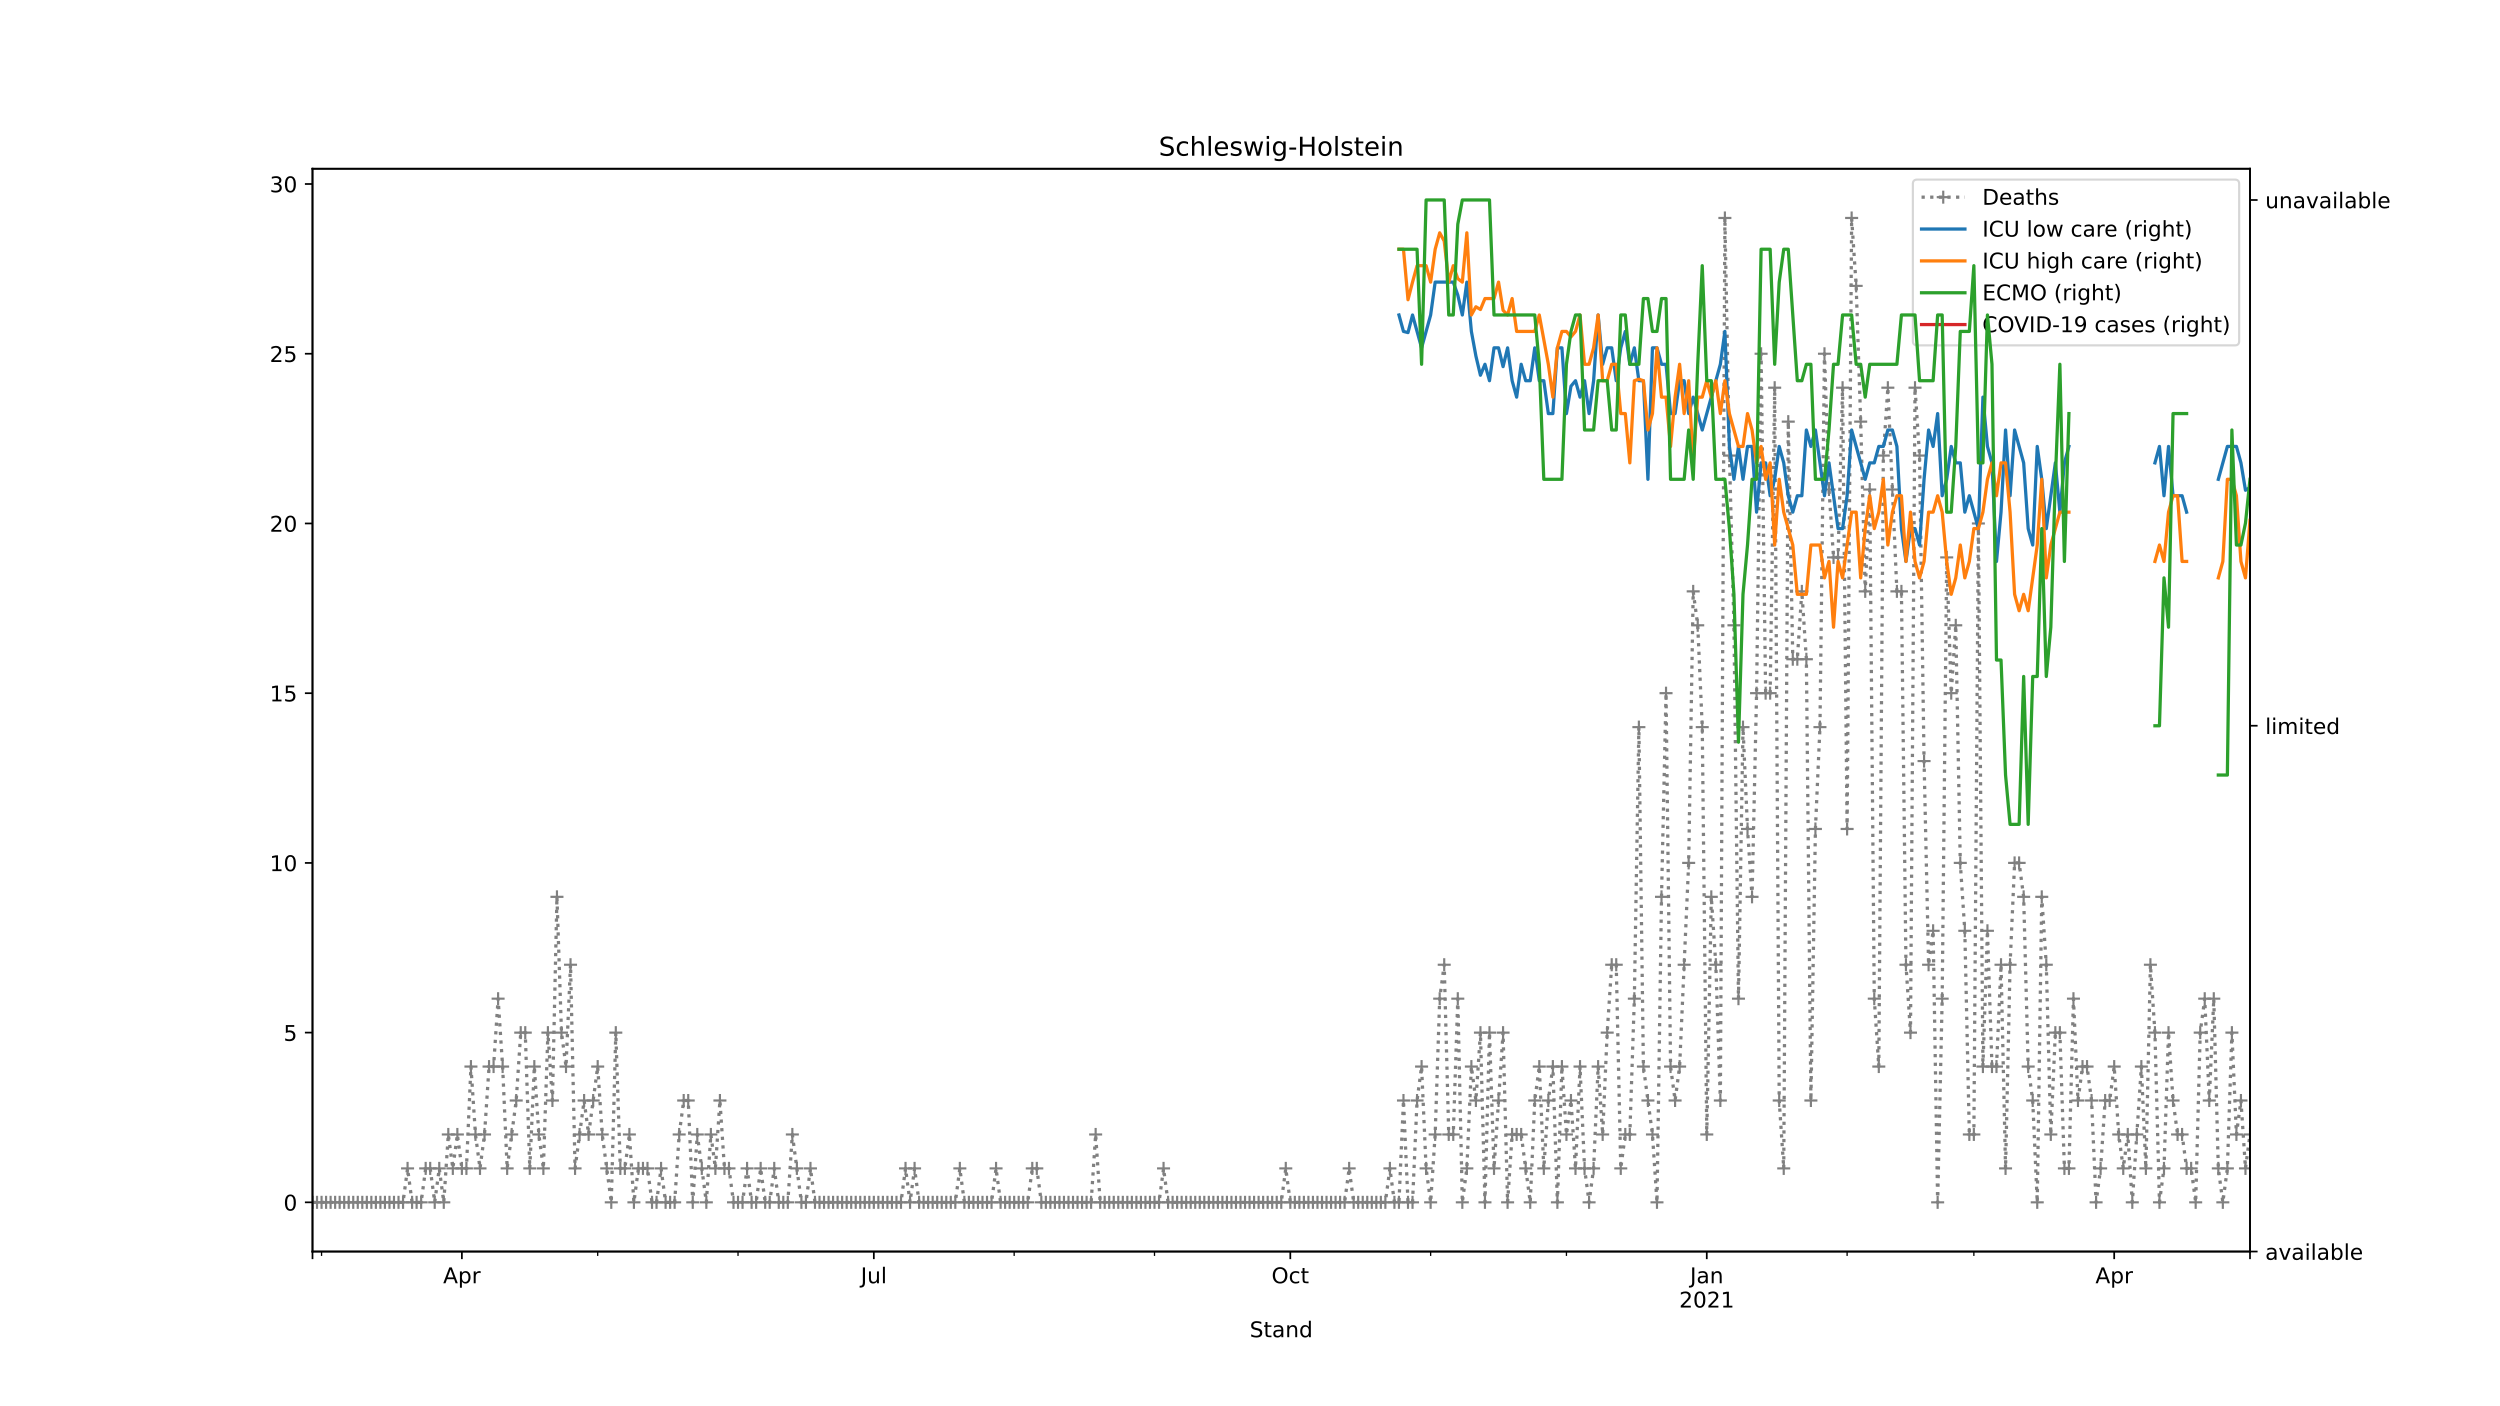 <?xml version="1.0" encoding="utf-8" standalone="no"?>
<!DOCTYPE svg PUBLIC "-//W3C//DTD SVG 1.1//EN"
  "http://www.w3.org/Graphics/SVG/1.1/DTD/svg11.dtd">
<!-- Created with matplotlib (https://matplotlib.org/) -->
<svg height="648pt" version="1.1" viewBox="0 0 1152 648" width="1152pt" xmlns="http://www.w3.org/2000/svg" xmlns:xlink="http://www.w3.org/1999/xlink">
 <defs>
  <style type="text/css">
*{stroke-linecap:butt;stroke-linejoin:round;}
  </style>
 </defs>
 <g id="figure_1">
  <g id="patch_1">
   <path d="M 0 648 
L 1152 648 
L 1152 0 
L 0 0 
z
" style="fill:#ffffff;"/>
  </g>
  <g id="axes_1">
   <g id="patch_2">
    <path d="M 144 576.72 
L 1036.8 576.72 
L 1036.8 77.76 
L 144 77.76 
z
" style="fill:#ffffff;"/>
   </g>
   <g id="matplotlib.axis_1">
    <g id="xtick_1">
     <g id="line2d_1">
      <defs>
       <path d="M 0 0 
L 0 3.5 
" id="m44290fbd45" style="stroke:#000000;stroke-width:0.8;"/>
      </defs>
      <g>
       <use style="stroke:#000000;stroke-width:0.8;" x="144" xlink:href="#m44290fbd45" y="576.72"/>
      </g>
     </g>
    </g>
    <g id="xtick_2">
     <g id="line2d_2">
      <g>
       <use style="stroke:#000000;stroke-width:0.8;" x="212.837" xlink:href="#m44290fbd45" y="576.72"/>
      </g>
     </g>
     <g id="text_1">
      <!-- Apr -->
      <defs>
       <path d="M 34.188 63.188 
L 20.797 26.906 
L 47.609 26.906 
z
M 28.609 72.906 
L 39.797 72.906 
L 67.578 0 
L 57.328 0 
L 50.688 18.703 
L 17.828 18.703 
L 11.188 0 
L 0.781 0 
z
" id="DejaVuSans-65"/>
       <path d="M 18.109 8.203 
L 18.109 -20.797 
L 9.078 -20.797 
L 9.078 54.688 
L 18.109 54.688 
L 18.109 46.391 
Q 20.953 51.266 25.266 53.625 
Q 29.594 56 35.594 56 
Q 45.562 56 51.781 48.094 
Q 58.016 40.188 58.016 27.297 
Q 58.016 14.406 51.781 6.484 
Q 45.562 -1.422 35.594 -1.422 
Q 29.594 -1.422 25.266 0.953 
Q 20.953 3.328 18.109 8.203 
z
M 48.688 27.297 
Q 48.688 37.203 44.609 42.844 
Q 40.531 48.484 33.406 48.484 
Q 26.266 48.484 22.188 42.844 
Q 18.109 37.203 18.109 27.297 
Q 18.109 17.391 22.188 11.75 
Q 26.266 6.109 33.406 6.109 
Q 40.531 6.109 44.609 11.75 
Q 48.688 17.391 48.688 27.297 
z
" id="DejaVuSans-112"/>
       <path d="M 41.109 46.297 
Q 39.594 47.172 37.812 47.578 
Q 36.031 48 33.891 48 
Q 26.266 48 22.188 43.047 
Q 18.109 38.094 18.109 28.812 
L 18.109 0 
L 9.078 0 
L 9.078 54.688 
L 18.109 54.688 
L 18.109 46.188 
Q 20.953 51.172 25.484 53.578 
Q 30.031 56 36.531 56 
Q 37.453 56 38.578 55.875 
Q 39.703 55.766 41.062 55.516 
z
" id="DejaVuSans-114"/>
      </defs>
      <g transform="translate(204.187 591.318)scale(0.1 -0.1)">
       <use xlink:href="#DejaVuSans-65"/>
       <use x="68.408" xlink:href="#DejaVuSans-112"/>
       <use x="131.885" xlink:href="#DejaVuSans-114"/>
      </g>
     </g>
    </g>
    <g id="xtick_3">
     <g id="line2d_3">
      <g>
       <use style="stroke:#000000;stroke-width:0.8;" x="402.662" xlink:href="#m44290fbd45" y="576.72"/>
      </g>
     </g>
     <g id="text_2">
      <!-- Jul -->
      <defs>
       <path d="M 9.812 72.906 
L 19.672 72.906 
L 19.672 5.078 
Q 19.672 -8.109 14.672 -14.062 
Q 9.672 -20.016 -1.422 -20.016 
L -5.172 -20.016 
L -5.172 -11.719 
L -2.094 -11.719 
Q 4.438 -11.719 7.125 -8.047 
Q 9.812 -4.391 9.812 5.078 
z
" id="DejaVuSans-74"/>
       <path d="M 8.5 21.578 
L 8.5 54.688 
L 17.484 54.688 
L 17.484 21.922 
Q 17.484 14.156 20.5 10.266 
Q 23.531 6.391 29.594 6.391 
Q 36.859 6.391 41.078 11.031 
Q 45.312 15.672 45.312 23.688 
L 45.312 54.688 
L 54.297 54.688 
L 54.297 0 
L 45.312 0 
L 45.312 8.406 
Q 42.047 3.422 37.719 1 
Q 33.406 -1.422 27.688 -1.422 
Q 18.266 -1.422 13.375 4.438 
Q 8.5 10.297 8.5 21.578 
z
M 31.109 56 
z
" id="DejaVuSans-117"/>
       <path d="M 9.422 75.984 
L 18.406 75.984 
L 18.406 0 
L 9.422 0 
z
" id="DejaVuSans-108"/>
      </defs>
      <g transform="translate(396.629 591.318)scale(0.1 -0.1)">
       <use xlink:href="#DejaVuSans-74"/>
       <use x="29.492" xlink:href="#DejaVuSans-117"/>
       <use x="92.871" xlink:href="#DejaVuSans-108"/>
      </g>
     </g>
    </g>
    <g id="xtick_4">
     <g id="line2d_4">
      <g>
       <use style="stroke:#000000;stroke-width:0.8;" x="594.572" xlink:href="#m44290fbd45" y="576.72"/>
      </g>
     </g>
     <g id="text_3">
      <!-- Oct -->
      <defs>
       <path d="M 39.406 66.219 
Q 28.656 66.219 22.328 58.203 
Q 16.016 50.203 16.016 36.375 
Q 16.016 22.609 22.328 14.594 
Q 28.656 6.594 39.406 6.594 
Q 50.141 6.594 56.422 14.594 
Q 62.703 22.609 62.703 36.375 
Q 62.703 50.203 56.422 58.203 
Q 50.141 66.219 39.406 66.219 
z
M 39.406 74.219 
Q 54.734 74.219 63.906 63.938 
Q 73.094 53.656 73.094 36.375 
Q 73.094 19.141 63.906 8.859 
Q 54.734 -1.422 39.406 -1.422 
Q 24.031 -1.422 14.812 8.828 
Q 5.609 19.094 5.609 36.375 
Q 5.609 53.656 14.812 63.938 
Q 24.031 74.219 39.406 74.219 
z
" id="DejaVuSans-79"/>
       <path d="M 48.781 52.594 
L 48.781 44.188 
Q 44.969 46.297 41.141 47.344 
Q 37.312 48.391 33.406 48.391 
Q 24.656 48.391 19.812 42.844 
Q 14.984 37.312 14.984 27.297 
Q 14.984 17.281 19.812 11.734 
Q 24.656 6.203 33.406 6.203 
Q 37.312 6.203 41.141 7.25 
Q 44.969 8.297 48.781 10.406 
L 48.781 2.094 
Q 45.016 0.344 40.984 -0.531 
Q 36.969 -1.422 32.422 -1.422 
Q 20.062 -1.422 12.781 6.344 
Q 5.516 14.109 5.516 27.297 
Q 5.516 40.672 12.859 48.328 
Q 20.219 56 33.016 56 
Q 37.156 56 41.109 55.141 
Q 45.062 54.297 48.781 52.594 
z
" id="DejaVuSans-99"/>
       <path d="M 18.312 70.219 
L 18.312 54.688 
L 36.812 54.688 
L 36.812 47.703 
L 18.312 47.703 
L 18.312 18.016 
Q 18.312 11.328 20.141 9.422 
Q 21.969 7.516 27.594 7.516 
L 36.812 7.516 
L 36.812 0 
L 27.594 0 
Q 17.188 0 13.234 3.875 
Q 9.281 7.766 9.281 18.016 
L 9.281 47.703 
L 2.688 47.703 
L 2.688 54.688 
L 9.281 54.688 
L 9.281 70.219 
z
" id="DejaVuSans-116"/>
      </defs>
      <g transform="translate(585.927 591.318)scale(0.1 -0.1)">
       <use xlink:href="#DejaVuSans-79"/>
       <use x="78.711" xlink:href="#DejaVuSans-99"/>
       <use x="133.691" xlink:href="#DejaVuSans-116"/>
      </g>
     </g>
    </g>
    <g id="xtick_5">
     <g id="line2d_5">
      <g>
       <use style="stroke:#000000;stroke-width:0.8;" x="786.482" xlink:href="#m44290fbd45" y="576.72"/>
      </g>
     </g>
     <g id="text_4">
      <!-- Jan -->
      <defs>
       <path d="M 34.281 27.484 
Q 23.391 27.484 19.188 25 
Q 14.984 22.516 14.984 16.5 
Q 14.984 11.719 18.141 8.906 
Q 21.297 6.109 26.703 6.109 
Q 34.188 6.109 38.703 11.406 
Q 43.219 16.703 43.219 25.484 
L 43.219 27.484 
z
M 52.203 31.203 
L 52.203 0 
L 43.219 0 
L 43.219 8.297 
Q 40.141 3.328 35.547 0.953 
Q 30.953 -1.422 24.312 -1.422 
Q 15.922 -1.422 10.953 3.297 
Q 6 8.016 6 15.922 
Q 6 25.141 12.172 29.828 
Q 18.359 34.516 30.609 34.516 
L 43.219 34.516 
L 43.219 35.406 
Q 43.219 41.609 39.141 45 
Q 35.062 48.391 27.688 48.391 
Q 23 48.391 18.547 47.266 
Q 14.109 46.141 10.016 43.891 
L 10.016 52.203 
Q 14.938 54.109 19.578 55.047 
Q 24.219 56 28.609 56 
Q 40.484 56 46.344 49.844 
Q 52.203 43.703 52.203 31.203 
z
" id="DejaVuSans-97"/>
       <path d="M 54.891 33.016 
L 54.891 0 
L 45.906 0 
L 45.906 32.719 
Q 45.906 40.484 42.875 44.328 
Q 39.844 48.188 33.797 48.188 
Q 26.516 48.188 22.312 43.547 
Q 18.109 38.922 18.109 30.906 
L 18.109 0 
L 9.078 0 
L 9.078 54.688 
L 18.109 54.688 
L 18.109 46.188 
Q 21.344 51.125 25.703 53.562 
Q 30.078 56 35.797 56 
Q 45.219 56 50.047 50.172 
Q 54.891 44.344 54.891 33.016 
z
" id="DejaVuSans-110"/>
      </defs>
      <g transform="translate(778.774 591.318)scale(0.1 -0.1)">
       <use xlink:href="#DejaVuSans-74"/>
       <use x="29.492" xlink:href="#DejaVuSans-97"/>
       <use x="90.771" xlink:href="#DejaVuSans-110"/>
      </g>
      <!-- 2021 -->
      <defs>
       <path d="M 19.188 8.297 
L 53.609 8.297 
L 53.609 0 
L 7.328 0 
L 7.328 8.297 
Q 12.938 14.109 22.625 23.891 
Q 32.328 33.688 34.812 36.531 
Q 39.547 41.844 41.422 45.531 
Q 43.312 49.219 43.312 52.781 
Q 43.312 58.594 39.234 62.25 
Q 35.156 65.922 28.609 65.922 
Q 23.969 65.922 18.812 64.312 
Q 13.672 62.703 7.812 59.422 
L 7.812 69.391 
Q 13.766 71.781 18.938 73 
Q 24.125 74.219 28.422 74.219 
Q 39.75 74.219 46.484 68.547 
Q 53.219 62.891 53.219 53.422 
Q 53.219 48.922 51.531 44.891 
Q 49.859 40.875 45.406 35.406 
Q 44.188 33.984 37.641 27.219 
Q 31.109 20.453 19.188 8.297 
z
" id="DejaVuSans-50"/>
       <path d="M 31.781 66.406 
Q 24.172 66.406 20.328 58.906 
Q 16.5 51.422 16.5 36.375 
Q 16.5 21.391 20.328 13.891 
Q 24.172 6.391 31.781 6.391 
Q 39.453 6.391 43.281 13.891 
Q 47.125 21.391 47.125 36.375 
Q 47.125 51.422 43.281 58.906 
Q 39.453 66.406 31.781 66.406 
z
M 31.781 74.219 
Q 44.047 74.219 50.516 64.516 
Q 56.984 54.828 56.984 36.375 
Q 56.984 17.969 50.516 8.266 
Q 44.047 -1.422 31.781 -1.422 
Q 19.531 -1.422 13.062 8.266 
Q 6.594 17.969 6.594 36.375 
Q 6.594 54.828 13.062 64.516 
Q 19.531 74.219 31.781 74.219 
z
" id="DejaVuSans-48"/>
       <path d="M 12.406 8.297 
L 28.516 8.297 
L 28.516 63.922 
L 10.984 60.406 
L 10.984 69.391 
L 28.422 72.906 
L 38.281 72.906 
L 38.281 8.297 
L 54.391 8.297 
L 54.391 0 
L 12.406 0 
z
" id="DejaVuSans-49"/>
      </defs>
      <g transform="translate(773.757 602.516)scale(0.1 -0.1)">
       <use xlink:href="#DejaVuSans-50"/>
       <use x="63.623" xlink:href="#DejaVuSans-48"/>
       <use x="127.246" xlink:href="#DejaVuSans-50"/>
       <use x="190.869" xlink:href="#DejaVuSans-49"/>
      </g>
     </g>
    </g>
    <g id="xtick_6">
     <g id="line2d_6">
      <g>
       <use style="stroke:#000000;stroke-width:0.8;" x="974.221" xlink:href="#m44290fbd45" y="576.72"/>
      </g>
     </g>
     <g id="text_5">
      <!-- Apr -->
      <g transform="translate(965.571 591.318)scale(0.1 -0.1)">
       <use xlink:href="#DejaVuSans-65"/>
       <use x="68.408" xlink:href="#DejaVuSans-112"/>
       <use x="131.885" xlink:href="#DejaVuSans-114"/>
      </g>
     </g>
    </g>
    <g id="xtick_7">
     <g id="line2d_7">
      <g>
       <use style="stroke:#000000;stroke-width:0.8;" x="1036.8" xlink:href="#m44290fbd45" y="576.72"/>
      </g>
     </g>
    </g>
    <g id="xtick_8">
     <g id="line2d_8">
      <defs>
       <path d="M 0 0 
L 0 2 
" id="m4c2a5c0bd9" style="stroke:#000000;stroke-width:0.6;"/>
      </defs>
      <g>
       <use style="stroke:#000000;stroke-width:0.6;" x="148.172" xlink:href="#m4c2a5c0bd9" y="576.72"/>
      </g>
     </g>
    </g>
    <g id="xtick_9">
     <g id="line2d_9">
      <g>
       <use style="stroke:#000000;stroke-width:0.6;" x="275.417" xlink:href="#m4c2a5c0bd9" y="576.72"/>
      </g>
     </g>
    </g>
    <g id="xtick_10">
     <g id="line2d_10">
      <g>
       <use style="stroke:#000000;stroke-width:0.6;" x="340.082" xlink:href="#m4c2a5c0bd9" y="576.72"/>
      </g>
     </g>
    </g>
    <g id="xtick_11">
     <g id="line2d_11">
      <g>
       <use style="stroke:#000000;stroke-width:0.6;" x="467.327" xlink:href="#m4c2a5c0bd9" y="576.72"/>
      </g>
     </g>
    </g>
    <g id="xtick_12">
     <g id="line2d_12">
      <g>
       <use style="stroke:#000000;stroke-width:0.6;" x="531.993" xlink:href="#m4c2a5c0bd9" y="576.72"/>
      </g>
     </g>
    </g>
    <g id="xtick_13">
     <g id="line2d_13">
      <g>
       <use style="stroke:#000000;stroke-width:0.6;" x="659.237" xlink:href="#m4c2a5c0bd9" y="576.72"/>
      </g>
     </g>
    </g>
    <g id="xtick_14">
     <g id="line2d_14">
      <g>
       <use style="stroke:#000000;stroke-width:0.6;" x="721.817" xlink:href="#m4c2a5c0bd9" y="576.72"/>
      </g>
     </g>
    </g>
    <g id="xtick_15">
     <g id="line2d_15">
      <g>
       <use style="stroke:#000000;stroke-width:0.6;" x="851.148" xlink:href="#m4c2a5c0bd9" y="576.72"/>
      </g>
     </g>
    </g>
    <g id="xtick_16">
     <g id="line2d_16">
      <g>
       <use style="stroke:#000000;stroke-width:0.6;" x="909.555" xlink:href="#m4c2a5c0bd9" y="576.72"/>
      </g>
     </g>
    </g>
    <g id="text_6">
     <!-- Stand -->
     <defs>
      <path d="M 53.516 70.516 
L 53.516 60.891 
Q 47.906 63.578 42.922 64.891 
Q 37.938 66.219 33.297 66.219 
Q 25.25 66.219 20.875 63.094 
Q 16.5 59.969 16.5 54.203 
Q 16.5 49.359 19.406 46.891 
Q 22.312 44.438 30.422 42.922 
L 36.375 41.703 
Q 47.406 39.594 52.656 34.297 
Q 57.906 29 57.906 20.125 
Q 57.906 9.516 50.797 4.047 
Q 43.703 -1.422 29.984 -1.422 
Q 24.812 -1.422 18.969 -0.25 
Q 13.141 0.922 6.891 3.219 
L 6.891 13.375 
Q 12.891 10.016 18.656 8.297 
Q 24.422 6.594 29.984 6.594 
Q 38.422 6.594 43.016 9.906 
Q 47.609 13.234 47.609 19.391 
Q 47.609 24.75 44.312 27.781 
Q 41.016 30.812 33.5 32.328 
L 27.484 33.5 
Q 16.453 35.688 11.516 40.375 
Q 6.594 45.062 6.594 53.422 
Q 6.594 63.094 13.406 68.656 
Q 20.219 74.219 32.172 74.219 
Q 37.312 74.219 42.625 73.281 
Q 47.953 72.359 53.516 70.516 
z
" id="DejaVuSans-83"/>
      <path d="M 45.406 46.391 
L 45.406 75.984 
L 54.391 75.984 
L 54.391 0 
L 45.406 0 
L 45.406 8.203 
Q 42.578 3.328 38.25 0.953 
Q 33.938 -1.422 27.875 -1.422 
Q 17.969 -1.422 11.734 6.484 
Q 5.516 14.406 5.516 27.297 
Q 5.516 40.188 11.734 48.094 
Q 17.969 56 27.875 56 
Q 33.938 56 38.25 53.625 
Q 42.578 51.266 45.406 46.391 
z
M 14.797 27.297 
Q 14.797 17.391 18.875 11.75 
Q 22.953 6.109 30.078 6.109 
Q 37.203 6.109 41.297 11.75 
Q 45.406 17.391 45.406 27.297 
Q 45.406 37.203 41.297 42.844 
Q 37.203 48.484 30.078 48.484 
Q 22.953 48.484 18.875 42.844 
Q 14.797 37.203 14.797 27.297 
z
" id="DejaVuSans-100"/>
     </defs>
     <g transform="translate(575.859 616.194)scale(0.1 -0.1)">
      <use xlink:href="#DejaVuSans-83"/>
      <use x="63.477" xlink:href="#DejaVuSans-116"/>
      <use x="102.686" xlink:href="#DejaVuSans-97"/>
      <use x="163.965" xlink:href="#DejaVuSans-110"/>
      <use x="227.344" xlink:href="#DejaVuSans-100"/>
     </g>
    </g>
   </g>
   <g id="matplotlib.axis_2">
    <g id="ytick_1">
     <g id="line2d_17">
      <defs>
       <path d="M 0 0 
L -3.5 0 
" id="m0e5a8493f5" style="stroke:#000000;stroke-width:0.8;"/>
      </defs>
      <g>
       <use style="stroke:#000000;stroke-width:0.8;" x="144" xlink:href="#m0e5a8493f5" y="554.04"/>
      </g>
     </g>
     <g id="text_7">
      <!-- 0 -->
      <g transform="translate(130.637 557.839)scale(0.1 -0.1)">
       <use xlink:href="#DejaVuSans-48"/>
      </g>
     </g>
    </g>
    <g id="ytick_2">
     <g id="line2d_18">
      <g>
       <use style="stroke:#000000;stroke-width:0.8;" x="144" xlink:href="#m0e5a8493f5" y="475.833"/>
      </g>
     </g>
     <g id="text_8">
      <!-- 5 -->
      <defs>
       <path d="M 10.797 72.906 
L 49.516 72.906 
L 49.516 64.594 
L 19.828 64.594 
L 19.828 46.734 
Q 21.969 47.469 24.109 47.828 
Q 26.266 48.188 28.422 48.188 
Q 40.625 48.188 47.75 41.5 
Q 54.891 34.812 54.891 23.391 
Q 54.891 11.625 47.562 5.094 
Q 40.234 -1.422 26.906 -1.422 
Q 22.312 -1.422 17.547 -0.641 
Q 12.797 0.141 7.719 1.703 
L 7.719 11.625 
Q 12.109 9.234 16.797 8.062 
Q 21.484 6.891 26.703 6.891 
Q 35.156 6.891 40.078 11.328 
Q 45.016 15.766 45.016 23.391 
Q 45.016 31 40.078 35.438 
Q 35.156 39.891 26.703 39.891 
Q 22.75 39.891 18.812 39.016 
Q 14.891 38.141 10.797 36.281 
z
" id="DejaVuSans-53"/>
      </defs>
      <g transform="translate(130.637 479.632)scale(0.1 -0.1)">
       <use xlink:href="#DejaVuSans-53"/>
      </g>
     </g>
    </g>
    <g id="ytick_3">
     <g id="line2d_19">
      <g>
       <use style="stroke:#000000;stroke-width:0.8;" x="144" xlink:href="#m0e5a8493f5" y="397.626"/>
      </g>
     </g>
     <g id="text_9">
      <!-- 10 -->
      <g transform="translate(124.275 401.425)scale(0.1 -0.1)">
       <use xlink:href="#DejaVuSans-49"/>
       <use x="63.623" xlink:href="#DejaVuSans-48"/>
      </g>
     </g>
    </g>
    <g id="ytick_4">
     <g id="line2d_20">
      <g>
       <use style="stroke:#000000;stroke-width:0.8;" x="144" xlink:href="#m0e5a8493f5" y="319.419"/>
      </g>
     </g>
     <g id="text_10">
      <!-- 15 -->
      <g transform="translate(124.275 323.219)scale(0.1 -0.1)">
       <use xlink:href="#DejaVuSans-49"/>
       <use x="63.623" xlink:href="#DejaVuSans-53"/>
      </g>
     </g>
    </g>
    <g id="ytick_5">
     <g id="line2d_21">
      <g>
       <use style="stroke:#000000;stroke-width:0.8;" x="144" xlink:href="#m0e5a8493f5" y="241.212"/>
      </g>
     </g>
     <g id="text_11">
      <!-- 20 -->
      <g transform="translate(124.275 245.012)scale(0.1 -0.1)">
       <use xlink:href="#DejaVuSans-50"/>
       <use x="63.623" xlink:href="#DejaVuSans-48"/>
      </g>
     </g>
    </g>
    <g id="ytick_6">
     <g id="line2d_22">
      <g>
       <use style="stroke:#000000;stroke-width:0.8;" x="144" xlink:href="#m0e5a8493f5" y="163.006"/>
      </g>
     </g>
     <g id="text_12">
      <!-- 25 -->
      <g transform="translate(124.275 166.805)scale(0.1 -0.1)">
       <use xlink:href="#DejaVuSans-50"/>
       <use x="63.623" xlink:href="#DejaVuSans-53"/>
      </g>
     </g>
    </g>
    <g id="ytick_7">
     <g id="line2d_23">
      <g>
       <use style="stroke:#000000;stroke-width:0.8;" x="144" xlink:href="#m0e5a8493f5" y="84.799"/>
      </g>
     </g>
     <g id="text_13">
      <!-- 30 -->
      <defs>
       <path d="M 40.578 39.312 
Q 47.656 37.797 51.625 33 
Q 55.609 28.219 55.609 21.188 
Q 55.609 10.406 48.188 4.484 
Q 40.766 -1.422 27.094 -1.422 
Q 22.516 -1.422 17.656 -0.516 
Q 12.797 0.391 7.625 2.203 
L 7.625 11.719 
Q 11.719 9.328 16.594 8.109 
Q 21.484 6.891 26.812 6.891 
Q 36.078 6.891 40.938 10.547 
Q 45.797 14.203 45.797 21.188 
Q 45.797 27.641 41.281 31.266 
Q 36.766 34.906 28.719 34.906 
L 20.219 34.906 
L 20.219 43.016 
L 29.109 43.016 
Q 36.375 43.016 40.234 45.922 
Q 44.094 48.828 44.094 54.297 
Q 44.094 59.906 40.109 62.906 
Q 36.141 65.922 28.719 65.922 
Q 24.656 65.922 20.016 65.031 
Q 15.375 64.156 9.812 62.312 
L 9.812 71.094 
Q 15.438 72.656 20.344 73.438 
Q 25.25 74.219 29.594 74.219 
Q 40.828 74.219 47.359 69.109 
Q 53.906 64.016 53.906 55.328 
Q 53.906 49.266 50.438 45.094 
Q 46.969 40.922 40.578 39.312 
z
" id="DejaVuSans-51"/>
      </defs>
      <g transform="translate(124.275 88.598)scale(0.1 -0.1)">
       <use xlink:href="#DejaVuSans-51"/>
       <use x="63.623" xlink:href="#DejaVuSans-48"/>
      </g>
     </g>
    </g>
   </g>
   <g id="line2d_24">
    <path clip-path="url(#pc41e13d8e5)" d="M 144 554.04 
L 185.72 554.04 
L 187.806 538.399 
L 189.892 554.04 
L 194.064 554.04 
L 196.15 538.399 
L 198.236 538.399 
L 200.321 554.04 
L 202.407 538.399 
L 204.493 554.04 
L 206.579 522.757 
L 208.665 538.399 
L 210.751 522.757 
L 212.837 538.399 
L 214.923 538.399 
L 217.009 491.474 
L 219.095 522.757 
L 221.181 538.399 
L 223.267 522.757 
L 225.353 491.474 
L 227.439 491.474 
L 229.525 460.192 
L 231.611 491.474 
L 233.697 538.399 
L 237.869 507.116 
L 239.955 475.833 
L 242.041 475.833 
L 244.127 538.399 
L 246.213 491.474 
L 248.299 522.757 
L 250.385 538.399 
L 252.471 475.833 
L 254.557 507.116 
L 256.643 413.268 
L 258.729 475.833 
L 260.815 491.474 
L 262.901 444.55 
L 264.987 538.399 
L 269.159 507.116 
L 271.245 522.757 
L 275.417 491.474 
L 277.503 522.757 
L 281.675 554.04 
L 283.761 475.833 
L 285.847 538.399 
L 287.933 538.399 
L 290.019 522.757 
L 292.105 554.04 
L 294.191 538.399 
L 298.363 538.399 
L 300.449 554.04 
L 302.535 554.04 
L 304.621 538.399 
L 306.707 554.04 
L 310.879 554.04 
L 312.964 522.757 
L 315.05 507.116 
L 317.136 507.116 
L 319.222 554.04 
L 321.308 522.757 
L 325.48 554.04 
L 327.566 522.757 
L 329.652 538.399 
L 331.738 507.116 
L 333.824 538.399 
L 335.91 538.399 
L 337.996 554.04 
L 342.168 554.04 
L 344.254 538.399 
L 346.34 554.04 
L 348.426 554.04 
L 350.512 538.399 
L 352.598 554.04 
L 354.684 554.04 
L 356.77 538.399 
L 358.856 554.04 
L 363.028 554.04 
L 365.114 522.757 
L 369.286 554.04 
L 371.372 554.04 
L 373.458 538.399 
L 375.544 554.04 
L 415.178 554.04 
L 417.264 538.399 
L 419.35 554.04 
L 421.436 538.399 
L 423.521 554.04 
L 440.209 554.04 
L 442.295 538.399 
L 444.381 554.04 
L 456.897 554.04 
L 458.983 538.399 
L 461.069 554.04 
L 473.585 554.04 
L 475.671 538.399 
L 477.757 538.399 
L 479.843 554.04 
L 502.789 554.04 
L 504.875 522.757 
L 506.961 554.04 
L 534.079 554.04 
L 536.164 538.399 
L 538.25 554.04 
L 590.4 554.04 
L 592.486 538.399 
L 594.572 554.04 
L 619.604 554.04 
L 621.69 538.399 
L 623.776 554.04 
L 638.378 554.04 
L 640.464 538.399 
L 642.55 554.04 
L 644.636 554.04 
L 646.721 507.116 
L 648.807 554.04 
L 650.893 554.04 
L 652.979 507.116 
L 655.065 491.474 
L 657.151 538.399 
L 659.237 554.04 
L 661.323 522.757 
L 663.409 460.192 
L 665.495 444.55 
L 667.581 522.757 
L 669.667 522.757 
L 671.753 460.192 
L 673.839 554.04 
L 675.925 538.399 
L 678.011 491.474 
L 680.097 507.116 
L 682.183 475.833 
L 684.269 554.04 
L 686.355 475.833 
L 688.441 538.399 
L 692.613 475.833 
L 694.699 554.04 
L 696.785 522.757 
L 700.957 522.757 
L 705.129 554.04 
L 707.215 507.116 
L 709.301 491.474 
L 711.387 538.399 
L 713.473 507.116 
L 715.559 491.474 
L 717.645 554.04 
L 719.731 491.474 
L 721.817 522.757 
L 723.903 507.116 
L 725.989 538.399 
L 728.075 491.474 
L 730.161 538.399 
L 732.247 554.04 
L 734.333 538.399 
L 736.419 491.474 
L 738.505 522.757 
L 740.591 475.833 
L 742.677 444.55 
L 744.763 444.55 
L 746.849 538.399 
L 748.935 522.757 
L 751.021 522.757 
L 753.107 460.192 
L 755.193 335.061 
L 757.279 491.474 
L 761.45 522.757 
L 763.536 554.04 
L 765.622 413.268 
L 767.708 319.419 
L 769.794 491.474 
L 771.88 507.116 
L 773.966 491.474 
L 778.138 397.626 
L 780.224 272.495 
L 782.31 288.137 
L 784.396 335.061 
L 786.482 522.757 
L 788.568 413.268 
L 790.654 444.55 
L 792.74 507.116 
L 794.826 100.44 
L 796.912 209.93 
L 798.998 288.137 
L 801.084 460.192 
L 803.17 335.061 
L 805.256 381.985 
L 807.342 413.268 
L 809.428 319.419 
L 811.514 163.006 
L 813.6 319.419 
L 815.686 319.419 
L 817.772 178.647 
L 819.858 507.116 
L 821.944 538.399 
L 824.03 194.288 
L 826.116 303.778 
L 828.202 303.778 
L 830.288 272.495 
L 832.374 303.778 
L 834.46 507.116 
L 836.546 381.985 
L 838.632 335.061 
L 840.718 163.006 
L 842.804 225.571 
L 844.89 256.854 
L 846.976 256.854 
L 849.062 178.647 
L 851.148 381.985 
L 853.234 100.44 
L 855.32 131.723 
L 857.406 194.288 
L 859.492 272.495 
L 861.578 225.571 
L 863.664 460.192 
L 865.75 491.474 
L 867.836 209.93 
L 869.921 178.647 
L 874.093 272.495 
L 876.179 272.495 
L 878.265 444.55 
L 880.351 475.833 
L 882.437 178.647 
L 884.523 209.93 
L 886.609 350.702 
L 888.695 444.55 
L 890.781 428.909 
L 892.867 554.04 
L 894.953 460.192 
L 897.039 256.854 
L 899.125 319.419 
L 901.211 288.137 
L 903.297 397.626 
L 905.383 428.909 
L 907.469 522.757 
L 909.555 522.757 
L 911.641 241.212 
L 913.727 491.474 
L 915.813 428.909 
L 917.899 491.474 
L 919.985 491.474 
L 922.071 444.55 
L 924.157 538.399 
L 926.243 444.55 
L 928.329 397.626 
L 930.415 397.626 
L 932.501 413.268 
L 934.587 491.474 
L 936.673 507.116 
L 938.759 554.04 
L 940.845 413.268 
L 942.931 444.55 
L 945.017 522.757 
L 947.103 475.833 
L 949.189 475.833 
L 951.275 538.399 
L 953.361 538.399 
L 955.447 460.192 
L 957.533 507.116 
L 959.619 491.474 
L 961.705 491.474 
L 963.791 507.116 
L 965.877 554.04 
L 967.963 538.399 
L 970.049 507.116 
L 972.135 507.116 
L 974.221 491.474 
L 976.307 522.757 
L 978.393 538.399 
L 980.479 522.757 
L 982.564 554.04 
L 986.736 491.474 
L 988.822 538.399 
L 990.908 444.55 
L 992.994 475.833 
L 995.08 554.04 
L 997.166 538.399 
L 999.252 475.833 
L 1001.338 507.116 
L 1003.424 522.757 
L 1005.51 522.757 
L 1007.596 538.399 
L 1009.682 538.399 
L 1011.768 554.04 
L 1013.854 475.833 
L 1015.94 460.192 
L 1018.026 507.116 
L 1020.112 460.192 
L 1022.198 538.399 
L 1024.284 554.04 
L 1026.37 538.399 
L 1028.456 475.833 
L 1030.542 522.757 
L 1032.628 507.116 
L 1034.714 538.399 
L 1036.8 522.757 
L 1036.8 522.757 
" style="fill:none;stroke:#808080;stroke-dasharray:1.5,2.475;stroke-dashoffset:0;stroke-width:1.5;"/>
    <defs>
     <path d="M -3 0 
L 3 0 
M 0 3 
L 0 -3 
" id="m5027ffb9ad" style="stroke:#808080;"/>
    </defs>
    <g clip-path="url(#pc41e13d8e5)">
     <use style="fill:#808080;stroke:#808080;" x="144" xlink:href="#m5027ffb9ad" y="554.04"/>
     <use style="fill:#808080;stroke:#808080;" x="146.086" xlink:href="#m5027ffb9ad" y="554.04"/>
     <use style="fill:#808080;stroke:#808080;" x="148.172" xlink:href="#m5027ffb9ad" y="554.04"/>
     <use style="fill:#808080;stroke:#808080;" x="150.258" xlink:href="#m5027ffb9ad" y="554.04"/>
     <use style="fill:#808080;stroke:#808080;" x="152.344" xlink:href="#m5027ffb9ad" y="554.04"/>
     <use style="fill:#808080;stroke:#808080;" x="154.43" xlink:href="#m5027ffb9ad" y="554.04"/>
     <use style="fill:#808080;stroke:#808080;" x="156.516" xlink:href="#m5027ffb9ad" y="554.04"/>
     <use style="fill:#808080;stroke:#808080;" x="158.602" xlink:href="#m5027ffb9ad" y="554.04"/>
     <use style="fill:#808080;stroke:#808080;" x="160.688" xlink:href="#m5027ffb9ad" y="554.04"/>
     <use style="fill:#808080;stroke:#808080;" x="162.774" xlink:href="#m5027ffb9ad" y="554.04"/>
     <use style="fill:#808080;stroke:#808080;" x="164.86" xlink:href="#m5027ffb9ad" y="554.04"/>
     <use style="fill:#808080;stroke:#808080;" x="166.946" xlink:href="#m5027ffb9ad" y="554.04"/>
     <use style="fill:#808080;stroke:#808080;" x="169.032" xlink:href="#m5027ffb9ad" y="554.04"/>
     <use style="fill:#808080;stroke:#808080;" x="171.118" xlink:href="#m5027ffb9ad" y="554.04"/>
     <use style="fill:#808080;stroke:#808080;" x="173.204" xlink:href="#m5027ffb9ad" y="554.04"/>
     <use style="fill:#808080;stroke:#808080;" x="175.29" xlink:href="#m5027ffb9ad" y="554.04"/>
     <use style="fill:#808080;stroke:#808080;" x="177.376" xlink:href="#m5027ffb9ad" y="554.04"/>
     <use style="fill:#808080;stroke:#808080;" x="179.462" xlink:href="#m5027ffb9ad" y="554.04"/>
     <use style="fill:#808080;stroke:#808080;" x="181.548" xlink:href="#m5027ffb9ad" y="554.04"/>
     <use style="fill:#808080;stroke:#808080;" x="183.634" xlink:href="#m5027ffb9ad" y="554.04"/>
     <use style="fill:#808080;stroke:#808080;" x="185.72" xlink:href="#m5027ffb9ad" y="554.04"/>
     <use style="fill:#808080;stroke:#808080;" x="187.806" xlink:href="#m5027ffb9ad" y="538.399"/>
     <use style="fill:#808080;stroke:#808080;" x="189.892" xlink:href="#m5027ffb9ad" y="554.04"/>
     <use style="fill:#808080;stroke:#808080;" x="191.978" xlink:href="#m5027ffb9ad" y="554.04"/>
     <use style="fill:#808080;stroke:#808080;" x="194.064" xlink:href="#m5027ffb9ad" y="554.04"/>
     <use style="fill:#808080;stroke:#808080;" x="196.15" xlink:href="#m5027ffb9ad" y="538.399"/>
     <use style="fill:#808080;stroke:#808080;" x="198.236" xlink:href="#m5027ffb9ad" y="538.399"/>
     <use style="fill:#808080;stroke:#808080;" x="200.321" xlink:href="#m5027ffb9ad" y="554.04"/>
     <use style="fill:#808080;stroke:#808080;" x="202.407" xlink:href="#m5027ffb9ad" y="538.399"/>
     <use style="fill:#808080;stroke:#808080;" x="204.493" xlink:href="#m5027ffb9ad" y="554.04"/>
     <use style="fill:#808080;stroke:#808080;" x="206.579" xlink:href="#m5027ffb9ad" y="522.757"/>
     <use style="fill:#808080;stroke:#808080;" x="208.665" xlink:href="#m5027ffb9ad" y="538.399"/>
     <use style="fill:#808080;stroke:#808080;" x="210.751" xlink:href="#m5027ffb9ad" y="522.757"/>
     <use style="fill:#808080;stroke:#808080;" x="212.837" xlink:href="#m5027ffb9ad" y="538.399"/>
     <use style="fill:#808080;stroke:#808080;" x="214.923" xlink:href="#m5027ffb9ad" y="538.399"/>
     <use style="fill:#808080;stroke:#808080;" x="217.009" xlink:href="#m5027ffb9ad" y="491.474"/>
     <use style="fill:#808080;stroke:#808080;" x="219.095" xlink:href="#m5027ffb9ad" y="522.757"/>
     <use style="fill:#808080;stroke:#808080;" x="221.181" xlink:href="#m5027ffb9ad" y="538.399"/>
     <use style="fill:#808080;stroke:#808080;" x="223.267" xlink:href="#m5027ffb9ad" y="522.757"/>
     <use style="fill:#808080;stroke:#808080;" x="225.353" xlink:href="#m5027ffb9ad" y="491.474"/>
     <use style="fill:#808080;stroke:#808080;" x="227.439" xlink:href="#m5027ffb9ad" y="491.474"/>
     <use style="fill:#808080;stroke:#808080;" x="229.525" xlink:href="#m5027ffb9ad" y="460.192"/>
     <use style="fill:#808080;stroke:#808080;" x="231.611" xlink:href="#m5027ffb9ad" y="491.474"/>
     <use style="fill:#808080;stroke:#808080;" x="233.697" xlink:href="#m5027ffb9ad" y="538.399"/>
     <use style="fill:#808080;stroke:#808080;" x="235.783" xlink:href="#m5027ffb9ad" y="522.757"/>
     <use style="fill:#808080;stroke:#808080;" x="237.869" xlink:href="#m5027ffb9ad" y="507.116"/>
     <use style="fill:#808080;stroke:#808080;" x="239.955" xlink:href="#m5027ffb9ad" y="475.833"/>
     <use style="fill:#808080;stroke:#808080;" x="242.041" xlink:href="#m5027ffb9ad" y="475.833"/>
     <use style="fill:#808080;stroke:#808080;" x="244.127" xlink:href="#m5027ffb9ad" y="538.399"/>
     <use style="fill:#808080;stroke:#808080;" x="246.213" xlink:href="#m5027ffb9ad" y="491.474"/>
     <use style="fill:#808080;stroke:#808080;" x="248.299" xlink:href="#m5027ffb9ad" y="522.757"/>
     <use style="fill:#808080;stroke:#808080;" x="250.385" xlink:href="#m5027ffb9ad" y="538.399"/>
     <use style="fill:#808080;stroke:#808080;" x="252.471" xlink:href="#m5027ffb9ad" y="475.833"/>
     <use style="fill:#808080;stroke:#808080;" x="254.557" xlink:href="#m5027ffb9ad" y="507.116"/>
     <use style="fill:#808080;stroke:#808080;" x="256.643" xlink:href="#m5027ffb9ad" y="413.268"/>
     <use style="fill:#808080;stroke:#808080;" x="258.729" xlink:href="#m5027ffb9ad" y="475.833"/>
     <use style="fill:#808080;stroke:#808080;" x="260.815" xlink:href="#m5027ffb9ad" y="491.474"/>
     <use style="fill:#808080;stroke:#808080;" x="262.901" xlink:href="#m5027ffb9ad" y="444.55"/>
     <use style="fill:#808080;stroke:#808080;" x="264.987" xlink:href="#m5027ffb9ad" y="538.399"/>
     <use style="fill:#808080;stroke:#808080;" x="267.073" xlink:href="#m5027ffb9ad" y="522.757"/>
     <use style="fill:#808080;stroke:#808080;" x="269.159" xlink:href="#m5027ffb9ad" y="507.116"/>
     <use style="fill:#808080;stroke:#808080;" x="271.245" xlink:href="#m5027ffb9ad" y="522.757"/>
     <use style="fill:#808080;stroke:#808080;" x="273.331" xlink:href="#m5027ffb9ad" y="507.116"/>
     <use style="fill:#808080;stroke:#808080;" x="275.417" xlink:href="#m5027ffb9ad" y="491.474"/>
     <use style="fill:#808080;stroke:#808080;" x="277.503" xlink:href="#m5027ffb9ad" y="522.757"/>
     <use style="fill:#808080;stroke:#808080;" x="279.589" xlink:href="#m5027ffb9ad" y="538.399"/>
     <use style="fill:#808080;stroke:#808080;" x="281.675" xlink:href="#m5027ffb9ad" y="554.04"/>
     <use style="fill:#808080;stroke:#808080;" x="283.761" xlink:href="#m5027ffb9ad" y="475.833"/>
     <use style="fill:#808080;stroke:#808080;" x="285.847" xlink:href="#m5027ffb9ad" y="538.399"/>
     <use style="fill:#808080;stroke:#808080;" x="287.933" xlink:href="#m5027ffb9ad" y="538.399"/>
     <use style="fill:#808080;stroke:#808080;" x="290.019" xlink:href="#m5027ffb9ad" y="522.757"/>
     <use style="fill:#808080;stroke:#808080;" x="292.105" xlink:href="#m5027ffb9ad" y="554.04"/>
     <use style="fill:#808080;stroke:#808080;" x="294.191" xlink:href="#m5027ffb9ad" y="538.399"/>
     <use style="fill:#808080;stroke:#808080;" x="296.277" xlink:href="#m5027ffb9ad" y="538.399"/>
     <use style="fill:#808080;stroke:#808080;" x="298.363" xlink:href="#m5027ffb9ad" y="538.399"/>
     <use style="fill:#808080;stroke:#808080;" x="300.449" xlink:href="#m5027ffb9ad" y="554.04"/>
     <use style="fill:#808080;stroke:#808080;" x="302.535" xlink:href="#m5027ffb9ad" y="554.04"/>
     <use style="fill:#808080;stroke:#808080;" x="304.621" xlink:href="#m5027ffb9ad" y="538.399"/>
     <use style="fill:#808080;stroke:#808080;" x="306.707" xlink:href="#m5027ffb9ad" y="554.04"/>
     <use style="fill:#808080;stroke:#808080;" x="308.793" xlink:href="#m5027ffb9ad" y="554.04"/>
     <use style="fill:#808080;stroke:#808080;" x="310.879" xlink:href="#m5027ffb9ad" y="554.04"/>
     <use style="fill:#808080;stroke:#808080;" x="312.964" xlink:href="#m5027ffb9ad" y="522.757"/>
     <use style="fill:#808080;stroke:#808080;" x="315.05" xlink:href="#m5027ffb9ad" y="507.116"/>
     <use style="fill:#808080;stroke:#808080;" x="317.136" xlink:href="#m5027ffb9ad" y="507.116"/>
     <use style="fill:#808080;stroke:#808080;" x="319.222" xlink:href="#m5027ffb9ad" y="554.04"/>
     <use style="fill:#808080;stroke:#808080;" x="321.308" xlink:href="#m5027ffb9ad" y="522.757"/>
     <use style="fill:#808080;stroke:#808080;" x="323.394" xlink:href="#m5027ffb9ad" y="538.399"/>
     <use style="fill:#808080;stroke:#808080;" x="325.48" xlink:href="#m5027ffb9ad" y="554.04"/>
     <use style="fill:#808080;stroke:#808080;" x="327.566" xlink:href="#m5027ffb9ad" y="522.757"/>
     <use style="fill:#808080;stroke:#808080;" x="329.652" xlink:href="#m5027ffb9ad" y="538.399"/>
     <use style="fill:#808080;stroke:#808080;" x="331.738" xlink:href="#m5027ffb9ad" y="507.116"/>
     <use style="fill:#808080;stroke:#808080;" x="333.824" xlink:href="#m5027ffb9ad" y="538.399"/>
     <use style="fill:#808080;stroke:#808080;" x="335.91" xlink:href="#m5027ffb9ad" y="538.399"/>
     <use style="fill:#808080;stroke:#808080;" x="337.996" xlink:href="#m5027ffb9ad" y="554.04"/>
     <use style="fill:#808080;stroke:#808080;" x="340.082" xlink:href="#m5027ffb9ad" y="554.04"/>
     <use style="fill:#808080;stroke:#808080;" x="342.168" xlink:href="#m5027ffb9ad" y="554.04"/>
     <use style="fill:#808080;stroke:#808080;" x="344.254" xlink:href="#m5027ffb9ad" y="538.399"/>
     <use style="fill:#808080;stroke:#808080;" x="346.34" xlink:href="#m5027ffb9ad" y="554.04"/>
     <use style="fill:#808080;stroke:#808080;" x="348.426" xlink:href="#m5027ffb9ad" y="554.04"/>
     <use style="fill:#808080;stroke:#808080;" x="350.512" xlink:href="#m5027ffb9ad" y="538.399"/>
     <use style="fill:#808080;stroke:#808080;" x="352.598" xlink:href="#m5027ffb9ad" y="554.04"/>
     <use style="fill:#808080;stroke:#808080;" x="354.684" xlink:href="#m5027ffb9ad" y="554.04"/>
     <use style="fill:#808080;stroke:#808080;" x="356.77" xlink:href="#m5027ffb9ad" y="538.399"/>
     <use style="fill:#808080;stroke:#808080;" x="358.856" xlink:href="#m5027ffb9ad" y="554.04"/>
     <use style="fill:#808080;stroke:#808080;" x="360.942" xlink:href="#m5027ffb9ad" y="554.04"/>
     <use style="fill:#808080;stroke:#808080;" x="363.028" xlink:href="#m5027ffb9ad" y="554.04"/>
     <use style="fill:#808080;stroke:#808080;" x="365.114" xlink:href="#m5027ffb9ad" y="522.757"/>
     <use style="fill:#808080;stroke:#808080;" x="367.2" xlink:href="#m5027ffb9ad" y="538.399"/>
     <use style="fill:#808080;stroke:#808080;" x="369.286" xlink:href="#m5027ffb9ad" y="554.04"/>
     <use style="fill:#808080;stroke:#808080;" x="371.372" xlink:href="#m5027ffb9ad" y="554.04"/>
     <use style="fill:#808080;stroke:#808080;" x="373.458" xlink:href="#m5027ffb9ad" y="538.399"/>
     <use style="fill:#808080;stroke:#808080;" x="375.544" xlink:href="#m5027ffb9ad" y="554.04"/>
     <use style="fill:#808080;stroke:#808080;" x="377.63" xlink:href="#m5027ffb9ad" y="554.04"/>
     <use style="fill:#808080;stroke:#808080;" x="379.716" xlink:href="#m5027ffb9ad" y="554.04"/>
     <use style="fill:#808080;stroke:#808080;" x="381.802" xlink:href="#m5027ffb9ad" y="554.04"/>
     <use style="fill:#808080;stroke:#808080;" x="383.888" xlink:href="#m5027ffb9ad" y="554.04"/>
     <use style="fill:#808080;stroke:#808080;" x="385.974" xlink:href="#m5027ffb9ad" y="554.04"/>
     <use style="fill:#808080;stroke:#808080;" x="388.06" xlink:href="#m5027ffb9ad" y="554.04"/>
     <use style="fill:#808080;stroke:#808080;" x="390.146" xlink:href="#m5027ffb9ad" y="554.04"/>
     <use style="fill:#808080;stroke:#808080;" x="392.232" xlink:href="#m5027ffb9ad" y="554.04"/>
     <use style="fill:#808080;stroke:#808080;" x="394.318" xlink:href="#m5027ffb9ad" y="554.04"/>
     <use style="fill:#808080;stroke:#808080;" x="396.404" xlink:href="#m5027ffb9ad" y="554.04"/>
     <use style="fill:#808080;stroke:#808080;" x="398.49" xlink:href="#m5027ffb9ad" y="554.04"/>
     <use style="fill:#808080;stroke:#808080;" x="400.576" xlink:href="#m5027ffb9ad" y="554.04"/>
     <use style="fill:#808080;stroke:#808080;" x="402.662" xlink:href="#m5027ffb9ad" y="554.04"/>
     <use style="fill:#808080;stroke:#808080;" x="404.748" xlink:href="#m5027ffb9ad" y="554.04"/>
     <use style="fill:#808080;stroke:#808080;" x="406.834" xlink:href="#m5027ffb9ad" y="554.04"/>
     <use style="fill:#808080;stroke:#808080;" x="408.92" xlink:href="#m5027ffb9ad" y="554.04"/>
     <use style="fill:#808080;stroke:#808080;" x="411.006" xlink:href="#m5027ffb9ad" y="554.04"/>
     <use style="fill:#808080;stroke:#808080;" x="413.092" xlink:href="#m5027ffb9ad" y="554.04"/>
     <use style="fill:#808080;stroke:#808080;" x="415.178" xlink:href="#m5027ffb9ad" y="554.04"/>
     <use style="fill:#808080;stroke:#808080;" x="417.264" xlink:href="#m5027ffb9ad" y="538.399"/>
     <use style="fill:#808080;stroke:#808080;" x="419.35" xlink:href="#m5027ffb9ad" y="554.04"/>
     <use style="fill:#808080;stroke:#808080;" x="421.436" xlink:href="#m5027ffb9ad" y="538.399"/>
     <use style="fill:#808080;stroke:#808080;" x="423.521" xlink:href="#m5027ffb9ad" y="554.04"/>
     <use style="fill:#808080;stroke:#808080;" x="425.607" xlink:href="#m5027ffb9ad" y="554.04"/>
     <use style="fill:#808080;stroke:#808080;" x="427.693" xlink:href="#m5027ffb9ad" y="554.04"/>
     <use style="fill:#808080;stroke:#808080;" x="429.779" xlink:href="#m5027ffb9ad" y="554.04"/>
     <use style="fill:#808080;stroke:#808080;" x="431.865" xlink:href="#m5027ffb9ad" y="554.04"/>
     <use style="fill:#808080;stroke:#808080;" x="433.951" xlink:href="#m5027ffb9ad" y="554.04"/>
     <use style="fill:#808080;stroke:#808080;" x="436.037" xlink:href="#m5027ffb9ad" y="554.04"/>
     <use style="fill:#808080;stroke:#808080;" x="438.123" xlink:href="#m5027ffb9ad" y="554.04"/>
     <use style="fill:#808080;stroke:#808080;" x="440.209" xlink:href="#m5027ffb9ad" y="554.04"/>
     <use style="fill:#808080;stroke:#808080;" x="442.295" xlink:href="#m5027ffb9ad" y="538.399"/>
     <use style="fill:#808080;stroke:#808080;" x="444.381" xlink:href="#m5027ffb9ad" y="554.04"/>
     <use style="fill:#808080;stroke:#808080;" x="446.467" xlink:href="#m5027ffb9ad" y="554.04"/>
     <use style="fill:#808080;stroke:#808080;" x="448.553" xlink:href="#m5027ffb9ad" y="554.04"/>
     <use style="fill:#808080;stroke:#808080;" x="450.639" xlink:href="#m5027ffb9ad" y="554.04"/>
     <use style="fill:#808080;stroke:#808080;" x="452.725" xlink:href="#m5027ffb9ad" y="554.04"/>
     <use style="fill:#808080;stroke:#808080;" x="454.811" xlink:href="#m5027ffb9ad" y="554.04"/>
     <use style="fill:#808080;stroke:#808080;" x="456.897" xlink:href="#m5027ffb9ad" y="554.04"/>
     <use style="fill:#808080;stroke:#808080;" x="458.983" xlink:href="#m5027ffb9ad" y="538.399"/>
     <use style="fill:#808080;stroke:#808080;" x="461.069" xlink:href="#m5027ffb9ad" y="554.04"/>
     <use style="fill:#808080;stroke:#808080;" x="463.155" xlink:href="#m5027ffb9ad" y="554.04"/>
     <use style="fill:#808080;stroke:#808080;" x="465.241" xlink:href="#m5027ffb9ad" y="554.04"/>
     <use style="fill:#808080;stroke:#808080;" x="467.327" xlink:href="#m5027ffb9ad" y="554.04"/>
     <use style="fill:#808080;stroke:#808080;" x="469.413" xlink:href="#m5027ffb9ad" y="554.04"/>
     <use style="fill:#808080;stroke:#808080;" x="471.499" xlink:href="#m5027ffb9ad" y="554.04"/>
     <use style="fill:#808080;stroke:#808080;" x="473.585" xlink:href="#m5027ffb9ad" y="554.04"/>
     <use style="fill:#808080;stroke:#808080;" x="475.671" xlink:href="#m5027ffb9ad" y="538.399"/>
     <use style="fill:#808080;stroke:#808080;" x="477.757" xlink:href="#m5027ffb9ad" y="538.399"/>
     <use style="fill:#808080;stroke:#808080;" x="479.843" xlink:href="#m5027ffb9ad" y="554.04"/>
     <use style="fill:#808080;stroke:#808080;" x="481.929" xlink:href="#m5027ffb9ad" y="554.04"/>
     <use style="fill:#808080;stroke:#808080;" x="484.015" xlink:href="#m5027ffb9ad" y="554.04"/>
     <use style="fill:#808080;stroke:#808080;" x="486.101" xlink:href="#m5027ffb9ad" y="554.04"/>
     <use style="fill:#808080;stroke:#808080;" x="488.187" xlink:href="#m5027ffb9ad" y="554.04"/>
     <use style="fill:#808080;stroke:#808080;" x="490.273" xlink:href="#m5027ffb9ad" y="554.04"/>
     <use style="fill:#808080;stroke:#808080;" x="492.359" xlink:href="#m5027ffb9ad" y="554.04"/>
     <use style="fill:#808080;stroke:#808080;" x="494.445" xlink:href="#m5027ffb9ad" y="554.04"/>
     <use style="fill:#808080;stroke:#808080;" x="496.531" xlink:href="#m5027ffb9ad" y="554.04"/>
     <use style="fill:#808080;stroke:#808080;" x="498.617" xlink:href="#m5027ffb9ad" y="554.04"/>
     <use style="fill:#808080;stroke:#808080;" x="500.703" xlink:href="#m5027ffb9ad" y="554.04"/>
     <use style="fill:#808080;stroke:#808080;" x="502.789" xlink:href="#m5027ffb9ad" y="554.04"/>
     <use style="fill:#808080;stroke:#808080;" x="504.875" xlink:href="#m5027ffb9ad" y="522.757"/>
     <use style="fill:#808080;stroke:#808080;" x="506.961" xlink:href="#m5027ffb9ad" y="554.04"/>
     <use style="fill:#808080;stroke:#808080;" x="509.047" xlink:href="#m5027ffb9ad" y="554.04"/>
     <use style="fill:#808080;stroke:#808080;" x="511.133" xlink:href="#m5027ffb9ad" y="554.04"/>
     <use style="fill:#808080;stroke:#808080;" x="513.219" xlink:href="#m5027ffb9ad" y="554.04"/>
     <use style="fill:#808080;stroke:#808080;" x="515.305" xlink:href="#m5027ffb9ad" y="554.04"/>
     <use style="fill:#808080;stroke:#808080;" x="517.391" xlink:href="#m5027ffb9ad" y="554.04"/>
     <use style="fill:#808080;stroke:#808080;" x="519.477" xlink:href="#m5027ffb9ad" y="554.04"/>
     <use style="fill:#808080;stroke:#808080;" x="521.563" xlink:href="#m5027ffb9ad" y="554.04"/>
     <use style="fill:#808080;stroke:#808080;" x="523.649" xlink:href="#m5027ffb9ad" y="554.04"/>
     <use style="fill:#808080;stroke:#808080;" x="525.735" xlink:href="#m5027ffb9ad" y="554.04"/>
     <use style="fill:#808080;stroke:#808080;" x="527.821" xlink:href="#m5027ffb9ad" y="554.04"/>
     <use style="fill:#808080;stroke:#808080;" x="529.907" xlink:href="#m5027ffb9ad" y="554.04"/>
     <use style="fill:#808080;stroke:#808080;" x="531.993" xlink:href="#m5027ffb9ad" y="554.04"/>
     <use style="fill:#808080;stroke:#808080;" x="534.079" xlink:href="#m5027ffb9ad" y="554.04"/>
     <use style="fill:#808080;stroke:#808080;" x="536.164" xlink:href="#m5027ffb9ad" y="538.399"/>
     <use style="fill:#808080;stroke:#808080;" x="538.25" xlink:href="#m5027ffb9ad" y="554.04"/>
     <use style="fill:#808080;stroke:#808080;" x="540.336" xlink:href="#m5027ffb9ad" y="554.04"/>
     <use style="fill:#808080;stroke:#808080;" x="542.422" xlink:href="#m5027ffb9ad" y="554.04"/>
     <use style="fill:#808080;stroke:#808080;" x="544.508" xlink:href="#m5027ffb9ad" y="554.04"/>
     <use style="fill:#808080;stroke:#808080;" x="546.594" xlink:href="#m5027ffb9ad" y="554.04"/>
     <use style="fill:#808080;stroke:#808080;" x="548.68" xlink:href="#m5027ffb9ad" y="554.04"/>
     <use style="fill:#808080;stroke:#808080;" x="550.766" xlink:href="#m5027ffb9ad" y="554.04"/>
     <use style="fill:#808080;stroke:#808080;" x="552.852" xlink:href="#m5027ffb9ad" y="554.04"/>
     <use style="fill:#808080;stroke:#808080;" x="554.938" xlink:href="#m5027ffb9ad" y="554.04"/>
     <use style="fill:#808080;stroke:#808080;" x="557.024" xlink:href="#m5027ffb9ad" y="554.04"/>
     <use style="fill:#808080;stroke:#808080;" x="559.11" xlink:href="#m5027ffb9ad" y="554.04"/>
     <use style="fill:#808080;stroke:#808080;" x="561.196" xlink:href="#m5027ffb9ad" y="554.04"/>
     <use style="fill:#808080;stroke:#808080;" x="563.282" xlink:href="#m5027ffb9ad" y="554.04"/>
     <use style="fill:#808080;stroke:#808080;" x="565.368" xlink:href="#m5027ffb9ad" y="554.04"/>
     <use style="fill:#808080;stroke:#808080;" x="567.454" xlink:href="#m5027ffb9ad" y="554.04"/>
     <use style="fill:#808080;stroke:#808080;" x="569.54" xlink:href="#m5027ffb9ad" y="554.04"/>
     <use style="fill:#808080;stroke:#808080;" x="571.626" xlink:href="#m5027ffb9ad" y="554.04"/>
     <use style="fill:#808080;stroke:#808080;" x="573.712" xlink:href="#m5027ffb9ad" y="554.04"/>
     <use style="fill:#808080;stroke:#808080;" x="575.798" xlink:href="#m5027ffb9ad" y="554.04"/>
     <use style="fill:#808080;stroke:#808080;" x="577.884" xlink:href="#m5027ffb9ad" y="554.04"/>
     <use style="fill:#808080;stroke:#808080;" x="579.97" xlink:href="#m5027ffb9ad" y="554.04"/>
     <use style="fill:#808080;stroke:#808080;" x="582.056" xlink:href="#m5027ffb9ad" y="554.04"/>
     <use style="fill:#808080;stroke:#808080;" x="584.142" xlink:href="#m5027ffb9ad" y="554.04"/>
     <use style="fill:#808080;stroke:#808080;" x="586.228" xlink:href="#m5027ffb9ad" y="554.04"/>
     <use style="fill:#808080;stroke:#808080;" x="588.314" xlink:href="#m5027ffb9ad" y="554.04"/>
     <use style="fill:#808080;stroke:#808080;" x="590.4" xlink:href="#m5027ffb9ad" y="554.04"/>
     <use style="fill:#808080;stroke:#808080;" x="592.486" xlink:href="#m5027ffb9ad" y="538.399"/>
     <use style="fill:#808080;stroke:#808080;" x="594.572" xlink:href="#m5027ffb9ad" y="554.04"/>
     <use style="fill:#808080;stroke:#808080;" x="596.658" xlink:href="#m5027ffb9ad" y="554.04"/>
     <use style="fill:#808080;stroke:#808080;" x="598.744" xlink:href="#m5027ffb9ad" y="554.04"/>
     <use style="fill:#808080;stroke:#808080;" x="600.83" xlink:href="#m5027ffb9ad" y="554.04"/>
     <use style="fill:#808080;stroke:#808080;" x="602.916" xlink:href="#m5027ffb9ad" y="554.04"/>
     <use style="fill:#808080;stroke:#808080;" x="605.002" xlink:href="#m5027ffb9ad" y="554.04"/>
     <use style="fill:#808080;stroke:#808080;" x="607.088" xlink:href="#m5027ffb9ad" y="554.04"/>
     <use style="fill:#808080;stroke:#808080;" x="609.174" xlink:href="#m5027ffb9ad" y="554.04"/>
     <use style="fill:#808080;stroke:#808080;" x="611.26" xlink:href="#m5027ffb9ad" y="554.04"/>
     <use style="fill:#808080;stroke:#808080;" x="613.346" xlink:href="#m5027ffb9ad" y="554.04"/>
     <use style="fill:#808080;stroke:#808080;" x="615.432" xlink:href="#m5027ffb9ad" y="554.04"/>
     <use style="fill:#808080;stroke:#808080;" x="617.518" xlink:href="#m5027ffb9ad" y="554.04"/>
     <use style="fill:#808080;stroke:#808080;" x="619.604" xlink:href="#m5027ffb9ad" y="554.04"/>
     <use style="fill:#808080;stroke:#808080;" x="621.69" xlink:href="#m5027ffb9ad" y="538.399"/>
     <use style="fill:#808080;stroke:#808080;" x="623.776" xlink:href="#m5027ffb9ad" y="554.04"/>
     <use style="fill:#808080;stroke:#808080;" x="625.862" xlink:href="#m5027ffb9ad" y="554.04"/>
     <use style="fill:#808080;stroke:#808080;" x="627.948" xlink:href="#m5027ffb9ad" y="554.04"/>
     <use style="fill:#808080;stroke:#808080;" x="630.034" xlink:href="#m5027ffb9ad" y="554.04"/>
     <use style="fill:#808080;stroke:#808080;" x="632.12" xlink:href="#m5027ffb9ad" y="554.04"/>
     <use style="fill:#808080;stroke:#808080;" x="634.206" xlink:href="#m5027ffb9ad" y="554.04"/>
     <use style="fill:#808080;stroke:#808080;" x="636.292" xlink:href="#m5027ffb9ad" y="554.04"/>
     <use style="fill:#808080;stroke:#808080;" x="638.378" xlink:href="#m5027ffb9ad" y="554.04"/>
     <use style="fill:#808080;stroke:#808080;" x="640.464" xlink:href="#m5027ffb9ad" y="538.399"/>
     <use style="fill:#808080;stroke:#808080;" x="642.55" xlink:href="#m5027ffb9ad" y="554.04"/>
     <use style="fill:#808080;stroke:#808080;" x="644.636" xlink:href="#m5027ffb9ad" y="554.04"/>
     <use style="fill:#808080;stroke:#808080;" x="646.721" xlink:href="#m5027ffb9ad" y="507.116"/>
     <use style="fill:#808080;stroke:#808080;" x="648.807" xlink:href="#m5027ffb9ad" y="554.04"/>
     <use style="fill:#808080;stroke:#808080;" x="650.893" xlink:href="#m5027ffb9ad" y="554.04"/>
     <use style="fill:#808080;stroke:#808080;" x="652.979" xlink:href="#m5027ffb9ad" y="507.116"/>
     <use style="fill:#808080;stroke:#808080;" x="655.065" xlink:href="#m5027ffb9ad" y="491.474"/>
     <use style="fill:#808080;stroke:#808080;" x="657.151" xlink:href="#m5027ffb9ad" y="538.399"/>
     <use style="fill:#808080;stroke:#808080;" x="659.237" xlink:href="#m5027ffb9ad" y="554.04"/>
     <use style="fill:#808080;stroke:#808080;" x="661.323" xlink:href="#m5027ffb9ad" y="522.757"/>
     <use style="fill:#808080;stroke:#808080;" x="663.409" xlink:href="#m5027ffb9ad" y="460.192"/>
     <use style="fill:#808080;stroke:#808080;" x="665.495" xlink:href="#m5027ffb9ad" y="444.55"/>
     <use style="fill:#808080;stroke:#808080;" x="667.581" xlink:href="#m5027ffb9ad" y="522.757"/>
     <use style="fill:#808080;stroke:#808080;" x="669.667" xlink:href="#m5027ffb9ad" y="522.757"/>
     <use style="fill:#808080;stroke:#808080;" x="671.753" xlink:href="#m5027ffb9ad" y="460.192"/>
     <use style="fill:#808080;stroke:#808080;" x="673.839" xlink:href="#m5027ffb9ad" y="554.04"/>
     <use style="fill:#808080;stroke:#808080;" x="675.925" xlink:href="#m5027ffb9ad" y="538.399"/>
     <use style="fill:#808080;stroke:#808080;" x="678.011" xlink:href="#m5027ffb9ad" y="491.474"/>
     <use style="fill:#808080;stroke:#808080;" x="680.097" xlink:href="#m5027ffb9ad" y="507.116"/>
     <use style="fill:#808080;stroke:#808080;" x="682.183" xlink:href="#m5027ffb9ad" y="475.833"/>
     <use style="fill:#808080;stroke:#808080;" x="684.269" xlink:href="#m5027ffb9ad" y="554.04"/>
     <use style="fill:#808080;stroke:#808080;" x="686.355" xlink:href="#m5027ffb9ad" y="475.833"/>
     <use style="fill:#808080;stroke:#808080;" x="688.441" xlink:href="#m5027ffb9ad" y="538.399"/>
     <use style="fill:#808080;stroke:#808080;" x="690.527" xlink:href="#m5027ffb9ad" y="507.116"/>
     <use style="fill:#808080;stroke:#808080;" x="692.613" xlink:href="#m5027ffb9ad" y="475.833"/>
     <use style="fill:#808080;stroke:#808080;" x="694.699" xlink:href="#m5027ffb9ad" y="554.04"/>
     <use style="fill:#808080;stroke:#808080;" x="696.785" xlink:href="#m5027ffb9ad" y="522.757"/>
     <use style="fill:#808080;stroke:#808080;" x="698.871" xlink:href="#m5027ffb9ad" y="522.757"/>
     <use style="fill:#808080;stroke:#808080;" x="700.957" xlink:href="#m5027ffb9ad" y="522.757"/>
     <use style="fill:#808080;stroke:#808080;" x="703.043" xlink:href="#m5027ffb9ad" y="538.399"/>
     <use style="fill:#808080;stroke:#808080;" x="705.129" xlink:href="#m5027ffb9ad" y="554.04"/>
     <use style="fill:#808080;stroke:#808080;" x="707.215" xlink:href="#m5027ffb9ad" y="507.116"/>
     <use style="fill:#808080;stroke:#808080;" x="709.301" xlink:href="#m5027ffb9ad" y="491.474"/>
     <use style="fill:#808080;stroke:#808080;" x="711.387" xlink:href="#m5027ffb9ad" y="538.399"/>
     <use style="fill:#808080;stroke:#808080;" x="713.473" xlink:href="#m5027ffb9ad" y="507.116"/>
     <use style="fill:#808080;stroke:#808080;" x="715.559" xlink:href="#m5027ffb9ad" y="491.474"/>
     <use style="fill:#808080;stroke:#808080;" x="717.645" xlink:href="#m5027ffb9ad" y="554.04"/>
     <use style="fill:#808080;stroke:#808080;" x="719.731" xlink:href="#m5027ffb9ad" y="491.474"/>
     <use style="fill:#808080;stroke:#808080;" x="721.817" xlink:href="#m5027ffb9ad" y="522.757"/>
     <use style="fill:#808080;stroke:#808080;" x="723.903" xlink:href="#m5027ffb9ad" y="507.116"/>
     <use style="fill:#808080;stroke:#808080;" x="725.989" xlink:href="#m5027ffb9ad" y="538.399"/>
     <use style="fill:#808080;stroke:#808080;" x="728.075" xlink:href="#m5027ffb9ad" y="491.474"/>
     <use style="fill:#808080;stroke:#808080;" x="730.161" xlink:href="#m5027ffb9ad" y="538.399"/>
     <use style="fill:#808080;stroke:#808080;" x="732.247" xlink:href="#m5027ffb9ad" y="554.04"/>
     <use style="fill:#808080;stroke:#808080;" x="734.333" xlink:href="#m5027ffb9ad" y="538.399"/>
     <use style="fill:#808080;stroke:#808080;" x="736.419" xlink:href="#m5027ffb9ad" y="491.474"/>
     <use style="fill:#808080;stroke:#808080;" x="738.505" xlink:href="#m5027ffb9ad" y="522.757"/>
     <use style="fill:#808080;stroke:#808080;" x="740.591" xlink:href="#m5027ffb9ad" y="475.833"/>
     <use style="fill:#808080;stroke:#808080;" x="742.677" xlink:href="#m5027ffb9ad" y="444.55"/>
     <use style="fill:#808080;stroke:#808080;" x="744.763" xlink:href="#m5027ffb9ad" y="444.55"/>
     <use style="fill:#808080;stroke:#808080;" x="746.849" xlink:href="#m5027ffb9ad" y="538.399"/>
     <use style="fill:#808080;stroke:#808080;" x="748.935" xlink:href="#m5027ffb9ad" y="522.757"/>
     <use style="fill:#808080;stroke:#808080;" x="751.021" xlink:href="#m5027ffb9ad" y="522.757"/>
     <use style="fill:#808080;stroke:#808080;" x="753.107" xlink:href="#m5027ffb9ad" y="460.192"/>
     <use style="fill:#808080;stroke:#808080;" x="755.193" xlink:href="#m5027ffb9ad" y="335.061"/>
     <use style="fill:#808080;stroke:#808080;" x="757.279" xlink:href="#m5027ffb9ad" y="491.474"/>
     <use style="fill:#808080;stroke:#808080;" x="759.364" xlink:href="#m5027ffb9ad" y="507.116"/>
     <use style="fill:#808080;stroke:#808080;" x="761.45" xlink:href="#m5027ffb9ad" y="522.757"/>
     <use style="fill:#808080;stroke:#808080;" x="763.536" xlink:href="#m5027ffb9ad" y="554.04"/>
     <use style="fill:#808080;stroke:#808080;" x="765.622" xlink:href="#m5027ffb9ad" y="413.268"/>
     <use style="fill:#808080;stroke:#808080;" x="767.708" xlink:href="#m5027ffb9ad" y="319.419"/>
     <use style="fill:#808080;stroke:#808080;" x="769.794" xlink:href="#m5027ffb9ad" y="491.474"/>
     <use style="fill:#808080;stroke:#808080;" x="771.88" xlink:href="#m5027ffb9ad" y="507.116"/>
     <use style="fill:#808080;stroke:#808080;" x="773.966" xlink:href="#m5027ffb9ad" y="491.474"/>
     <use style="fill:#808080;stroke:#808080;" x="776.052" xlink:href="#m5027ffb9ad" y="444.55"/>
     <use style="fill:#808080;stroke:#808080;" x="778.138" xlink:href="#m5027ffb9ad" y="397.626"/>
     <use style="fill:#808080;stroke:#808080;" x="780.224" xlink:href="#m5027ffb9ad" y="272.495"/>
     <use style="fill:#808080;stroke:#808080;" x="782.31" xlink:href="#m5027ffb9ad" y="288.137"/>
     <use style="fill:#808080;stroke:#808080;" x="784.396" xlink:href="#m5027ffb9ad" y="335.061"/>
     <use style="fill:#808080;stroke:#808080;" x="786.482" xlink:href="#m5027ffb9ad" y="522.757"/>
     <use style="fill:#808080;stroke:#808080;" x="788.568" xlink:href="#m5027ffb9ad" y="413.268"/>
     <use style="fill:#808080;stroke:#808080;" x="790.654" xlink:href="#m5027ffb9ad" y="444.55"/>
     <use style="fill:#808080;stroke:#808080;" x="792.74" xlink:href="#m5027ffb9ad" y="507.116"/>
     <use style="fill:#808080;stroke:#808080;" x="794.826" xlink:href="#m5027ffb9ad" y="100.44"/>
     <use style="fill:#808080;stroke:#808080;" x="796.912" xlink:href="#m5027ffb9ad" y="209.93"/>
     <use style="fill:#808080;stroke:#808080;" x="798.998" xlink:href="#m5027ffb9ad" y="288.137"/>
     <use style="fill:#808080;stroke:#808080;" x="801.084" xlink:href="#m5027ffb9ad" y="460.192"/>
     <use style="fill:#808080;stroke:#808080;" x="803.17" xlink:href="#m5027ffb9ad" y="335.061"/>
     <use style="fill:#808080;stroke:#808080;" x="805.256" xlink:href="#m5027ffb9ad" y="381.985"/>
     <use style="fill:#808080;stroke:#808080;" x="807.342" xlink:href="#m5027ffb9ad" y="413.268"/>
     <use style="fill:#808080;stroke:#808080;" x="809.428" xlink:href="#m5027ffb9ad" y="319.419"/>
     <use style="fill:#808080;stroke:#808080;" x="811.514" xlink:href="#m5027ffb9ad" y="163.006"/>
     <use style="fill:#808080;stroke:#808080;" x="813.6" xlink:href="#m5027ffb9ad" y="319.419"/>
     <use style="fill:#808080;stroke:#808080;" x="815.686" xlink:href="#m5027ffb9ad" y="319.419"/>
     <use style="fill:#808080;stroke:#808080;" x="817.772" xlink:href="#m5027ffb9ad" y="178.647"/>
     <use style="fill:#808080;stroke:#808080;" x="819.858" xlink:href="#m5027ffb9ad" y="507.116"/>
     <use style="fill:#808080;stroke:#808080;" x="821.944" xlink:href="#m5027ffb9ad" y="538.399"/>
     <use style="fill:#808080;stroke:#808080;" x="824.03" xlink:href="#m5027ffb9ad" y="194.288"/>
     <use style="fill:#808080;stroke:#808080;" x="826.116" xlink:href="#m5027ffb9ad" y="303.778"/>
     <use style="fill:#808080;stroke:#808080;" x="828.202" xlink:href="#m5027ffb9ad" y="303.778"/>
     <use style="fill:#808080;stroke:#808080;" x="830.288" xlink:href="#m5027ffb9ad" y="272.495"/>
     <use style="fill:#808080;stroke:#808080;" x="832.374" xlink:href="#m5027ffb9ad" y="303.778"/>
     <use style="fill:#808080;stroke:#808080;" x="834.46" xlink:href="#m5027ffb9ad" y="507.116"/>
     <use style="fill:#808080;stroke:#808080;" x="836.546" xlink:href="#m5027ffb9ad" y="381.985"/>
     <use style="fill:#808080;stroke:#808080;" x="838.632" xlink:href="#m5027ffb9ad" y="335.061"/>
     <use style="fill:#808080;stroke:#808080;" x="840.718" xlink:href="#m5027ffb9ad" y="163.006"/>
     <use style="fill:#808080;stroke:#808080;" x="842.804" xlink:href="#m5027ffb9ad" y="225.571"/>
     <use style="fill:#808080;stroke:#808080;" x="844.89" xlink:href="#m5027ffb9ad" y="256.854"/>
     <use style="fill:#808080;stroke:#808080;" x="846.976" xlink:href="#m5027ffb9ad" y="256.854"/>
     <use style="fill:#808080;stroke:#808080;" x="849.062" xlink:href="#m5027ffb9ad" y="178.647"/>
     <use style="fill:#808080;stroke:#808080;" x="851.148" xlink:href="#m5027ffb9ad" y="381.985"/>
     <use style="fill:#808080;stroke:#808080;" x="853.234" xlink:href="#m5027ffb9ad" y="100.44"/>
     <use style="fill:#808080;stroke:#808080;" x="855.32" xlink:href="#m5027ffb9ad" y="131.723"/>
     <use style="fill:#808080;stroke:#808080;" x="857.406" xlink:href="#m5027ffb9ad" y="194.288"/>
     <use style="fill:#808080;stroke:#808080;" x="859.492" xlink:href="#m5027ffb9ad" y="272.495"/>
     <use style="fill:#808080;stroke:#808080;" x="861.578" xlink:href="#m5027ffb9ad" y="225.571"/>
     <use style="fill:#808080;stroke:#808080;" x="863.664" xlink:href="#m5027ffb9ad" y="460.192"/>
     <use style="fill:#808080;stroke:#808080;" x="865.75" xlink:href="#m5027ffb9ad" y="491.474"/>
     <use style="fill:#808080;stroke:#808080;" x="867.836" xlink:href="#m5027ffb9ad" y="209.93"/>
     <use style="fill:#808080;stroke:#808080;" x="869.921" xlink:href="#m5027ffb9ad" y="178.647"/>
     <use style="fill:#808080;stroke:#808080;" x="872.007" xlink:href="#m5027ffb9ad" y="225.571"/>
     <use style="fill:#808080;stroke:#808080;" x="874.093" xlink:href="#m5027ffb9ad" y="272.495"/>
     <use style="fill:#808080;stroke:#808080;" x="876.179" xlink:href="#m5027ffb9ad" y="272.495"/>
     <use style="fill:#808080;stroke:#808080;" x="878.265" xlink:href="#m5027ffb9ad" y="444.55"/>
     <use style="fill:#808080;stroke:#808080;" x="880.351" xlink:href="#m5027ffb9ad" y="475.833"/>
     <use style="fill:#808080;stroke:#808080;" x="882.437" xlink:href="#m5027ffb9ad" y="178.647"/>
     <use style="fill:#808080;stroke:#808080;" x="884.523" xlink:href="#m5027ffb9ad" y="209.93"/>
     <use style="fill:#808080;stroke:#808080;" x="886.609" xlink:href="#m5027ffb9ad" y="350.702"/>
     <use style="fill:#808080;stroke:#808080;" x="888.695" xlink:href="#m5027ffb9ad" y="444.55"/>
     <use style="fill:#808080;stroke:#808080;" x="890.781" xlink:href="#m5027ffb9ad" y="428.909"/>
     <use style="fill:#808080;stroke:#808080;" x="892.867" xlink:href="#m5027ffb9ad" y="554.04"/>
     <use style="fill:#808080;stroke:#808080;" x="894.953" xlink:href="#m5027ffb9ad" y="460.192"/>
     <use style="fill:#808080;stroke:#808080;" x="897.039" xlink:href="#m5027ffb9ad" y="256.854"/>
     <use style="fill:#808080;stroke:#808080;" x="899.125" xlink:href="#m5027ffb9ad" y="319.419"/>
     <use style="fill:#808080;stroke:#808080;" x="901.211" xlink:href="#m5027ffb9ad" y="288.137"/>
     <use style="fill:#808080;stroke:#808080;" x="903.297" xlink:href="#m5027ffb9ad" y="397.626"/>
     <use style="fill:#808080;stroke:#808080;" x="905.383" xlink:href="#m5027ffb9ad" y="428.909"/>
     <use style="fill:#808080;stroke:#808080;" x="907.469" xlink:href="#m5027ffb9ad" y="522.757"/>
     <use style="fill:#808080;stroke:#808080;" x="909.555" xlink:href="#m5027ffb9ad" y="522.757"/>
     <use style="fill:#808080;stroke:#808080;" x="911.641" xlink:href="#m5027ffb9ad" y="241.212"/>
     <use style="fill:#808080;stroke:#808080;" x="913.727" xlink:href="#m5027ffb9ad" y="491.474"/>
     <use style="fill:#808080;stroke:#808080;" x="915.813" xlink:href="#m5027ffb9ad" y="428.909"/>
     <use style="fill:#808080;stroke:#808080;" x="917.899" xlink:href="#m5027ffb9ad" y="491.474"/>
     <use style="fill:#808080;stroke:#808080;" x="919.985" xlink:href="#m5027ffb9ad" y="491.474"/>
     <use style="fill:#808080;stroke:#808080;" x="922.071" xlink:href="#m5027ffb9ad" y="444.55"/>
     <use style="fill:#808080;stroke:#808080;" x="924.157" xlink:href="#m5027ffb9ad" y="538.399"/>
     <use style="fill:#808080;stroke:#808080;" x="926.243" xlink:href="#m5027ffb9ad" y="444.55"/>
     <use style="fill:#808080;stroke:#808080;" x="928.329" xlink:href="#m5027ffb9ad" y="397.626"/>
     <use style="fill:#808080;stroke:#808080;" x="930.415" xlink:href="#m5027ffb9ad" y="397.626"/>
     <use style="fill:#808080;stroke:#808080;" x="932.501" xlink:href="#m5027ffb9ad" y="413.268"/>
     <use style="fill:#808080;stroke:#808080;" x="934.587" xlink:href="#m5027ffb9ad" y="491.474"/>
     <use style="fill:#808080;stroke:#808080;" x="936.673" xlink:href="#m5027ffb9ad" y="507.116"/>
     <use style="fill:#808080;stroke:#808080;" x="938.759" xlink:href="#m5027ffb9ad" y="554.04"/>
     <use style="fill:#808080;stroke:#808080;" x="940.845" xlink:href="#m5027ffb9ad" y="413.268"/>
     <use style="fill:#808080;stroke:#808080;" x="942.931" xlink:href="#m5027ffb9ad" y="444.55"/>
     <use style="fill:#808080;stroke:#808080;" x="945.017" xlink:href="#m5027ffb9ad" y="522.757"/>
     <use style="fill:#808080;stroke:#808080;" x="947.103" xlink:href="#m5027ffb9ad" y="475.833"/>
     <use style="fill:#808080;stroke:#808080;" x="949.189" xlink:href="#m5027ffb9ad" y="475.833"/>
     <use style="fill:#808080;stroke:#808080;" x="951.275" xlink:href="#m5027ffb9ad" y="538.399"/>
     <use style="fill:#808080;stroke:#808080;" x="953.361" xlink:href="#m5027ffb9ad" y="538.399"/>
     <use style="fill:#808080;stroke:#808080;" x="955.447" xlink:href="#m5027ffb9ad" y="460.192"/>
     <use style="fill:#808080;stroke:#808080;" x="957.533" xlink:href="#m5027ffb9ad" y="507.116"/>
     <use style="fill:#808080;stroke:#808080;" x="959.619" xlink:href="#m5027ffb9ad" y="491.474"/>
     <use style="fill:#808080;stroke:#808080;" x="961.705" xlink:href="#m5027ffb9ad" y="491.474"/>
     <use style="fill:#808080;stroke:#808080;" x="963.791" xlink:href="#m5027ffb9ad" y="507.116"/>
     <use style="fill:#808080;stroke:#808080;" x="965.877" xlink:href="#m5027ffb9ad" y="554.04"/>
     <use style="fill:#808080;stroke:#808080;" x="967.963" xlink:href="#m5027ffb9ad" y="538.399"/>
     <use style="fill:#808080;stroke:#808080;" x="970.049" xlink:href="#m5027ffb9ad" y="507.116"/>
     <use style="fill:#808080;stroke:#808080;" x="972.135" xlink:href="#m5027ffb9ad" y="507.116"/>
     <use style="fill:#808080;stroke:#808080;" x="974.221" xlink:href="#m5027ffb9ad" y="491.474"/>
     <use style="fill:#808080;stroke:#808080;" x="976.307" xlink:href="#m5027ffb9ad" y="522.757"/>
     <use style="fill:#808080;stroke:#808080;" x="978.393" xlink:href="#m5027ffb9ad" y="538.399"/>
     <use style="fill:#808080;stroke:#808080;" x="980.479" xlink:href="#m5027ffb9ad" y="522.757"/>
     <use style="fill:#808080;stroke:#808080;" x="982.564" xlink:href="#m5027ffb9ad" y="554.04"/>
     <use style="fill:#808080;stroke:#808080;" x="984.65" xlink:href="#m5027ffb9ad" y="522.757"/>
     <use style="fill:#808080;stroke:#808080;" x="986.736" xlink:href="#m5027ffb9ad" y="491.474"/>
     <use style="fill:#808080;stroke:#808080;" x="988.822" xlink:href="#m5027ffb9ad" y="538.399"/>
     <use style="fill:#808080;stroke:#808080;" x="990.908" xlink:href="#m5027ffb9ad" y="444.55"/>
     <use style="fill:#808080;stroke:#808080;" x="992.994" xlink:href="#m5027ffb9ad" y="475.833"/>
     <use style="fill:#808080;stroke:#808080;" x="995.08" xlink:href="#m5027ffb9ad" y="554.04"/>
     <use style="fill:#808080;stroke:#808080;" x="997.166" xlink:href="#m5027ffb9ad" y="538.399"/>
     <use style="fill:#808080;stroke:#808080;" x="999.252" xlink:href="#m5027ffb9ad" y="475.833"/>
     <use style="fill:#808080;stroke:#808080;" x="1001.338" xlink:href="#m5027ffb9ad" y="507.116"/>
     <use style="fill:#808080;stroke:#808080;" x="1003.424" xlink:href="#m5027ffb9ad" y="522.757"/>
     <use style="fill:#808080;stroke:#808080;" x="1005.51" xlink:href="#m5027ffb9ad" y="522.757"/>
     <use style="fill:#808080;stroke:#808080;" x="1007.596" xlink:href="#m5027ffb9ad" y="538.399"/>
     <use style="fill:#808080;stroke:#808080;" x="1009.682" xlink:href="#m5027ffb9ad" y="538.399"/>
     <use style="fill:#808080;stroke:#808080;" x="1011.768" xlink:href="#m5027ffb9ad" y="554.04"/>
     <use style="fill:#808080;stroke:#808080;" x="1013.854" xlink:href="#m5027ffb9ad" y="475.833"/>
     <use style="fill:#808080;stroke:#808080;" x="1015.94" xlink:href="#m5027ffb9ad" y="460.192"/>
     <use style="fill:#808080;stroke:#808080;" x="1018.026" xlink:href="#m5027ffb9ad" y="507.116"/>
     <use style="fill:#808080;stroke:#808080;" x="1020.112" xlink:href="#m5027ffb9ad" y="460.192"/>
     <use style="fill:#808080;stroke:#808080;" x="1022.198" xlink:href="#m5027ffb9ad" y="538.399"/>
     <use style="fill:#808080;stroke:#808080;" x="1024.284" xlink:href="#m5027ffb9ad" y="554.04"/>
     <use style="fill:#808080;stroke:#808080;" x="1026.37" xlink:href="#m5027ffb9ad" y="538.399"/>
     <use style="fill:#808080;stroke:#808080;" x="1028.456" xlink:href="#m5027ffb9ad" y="475.833"/>
     <use style="fill:#808080;stroke:#808080;" x="1030.542" xlink:href="#m5027ffb9ad" y="522.757"/>
     <use style="fill:#808080;stroke:#808080;" x="1032.628" xlink:href="#m5027ffb9ad" y="507.116"/>
     <use style="fill:#808080;stroke:#808080;" x="1034.714" xlink:href="#m5027ffb9ad" y="538.399"/>
     <use style="fill:#808080;stroke:#808080;" x="1036.8" xlink:href="#m5027ffb9ad" y="522.757"/>
    </g>
   </g>
   <g id="patch_3">
    <path d="M 144 576.72 
L 144 77.76 
" style="fill:none;stroke:#000000;stroke-linecap:square;stroke-linejoin:miter;stroke-width:0.8;"/>
   </g>
   <g id="patch_4">
    <path d="M 1036.8 576.72 
L 1036.8 77.76 
" style="fill:none;stroke:#000000;stroke-linecap:square;stroke-linejoin:miter;stroke-width:0.8;"/>
   </g>
   <g id="patch_5">
    <path d="M 144 576.72 
L 1036.8 576.72 
" style="fill:none;stroke:#000000;stroke-linecap:square;stroke-linejoin:miter;stroke-width:0.8;"/>
   </g>
   <g id="patch_6">
    <path d="M 144 77.76 
L 1036.8 77.76 
" style="fill:none;stroke:#000000;stroke-linecap:square;stroke-linejoin:miter;stroke-width:0.8;"/>
   </g>
   <g id="legend_1">
    <g id="patch_7">
     <path d="M 883.444 159.151 
L 1029.8 159.151 
Q 1031.8 159.151 1031.8 157.151 
L 1031.8 84.76 
Q 1031.8 82.76 1029.8 82.76 
L 883.444 82.76 
Q 881.444 82.76 881.444 84.76 
L 881.444 157.151 
Q 881.444 159.151 883.444 159.151 
z
" style="fill:#ffffff;opacity:0.8;stroke:#cccccc;stroke-linejoin:miter;"/>
    </g>
    <g id="line2d_25">
     <path d="M 885.444 90.858 
L 905.444 90.858 
" style="fill:none;stroke:#808080;stroke-dasharray:1.5,2.475;stroke-dashoffset:0;stroke-width:1.5;"/>
    </g>
    <g id="line2d_26">
     <g>
      <use style="fill:#808080;stroke:#808080;" x="895.444" xlink:href="#m5027ffb9ad" y="90.858"/>
     </g>
    </g>
    <g id="text_14">
     <!-- Deaths -->
     <defs>
      <path d="M 19.672 64.797 
L 19.672 8.109 
L 31.594 8.109 
Q 46.688 8.109 53.688 14.938 
Q 60.688 21.781 60.688 36.531 
Q 60.688 51.172 53.688 57.984 
Q 46.688 64.797 31.594 64.797 
z
M 9.812 72.906 
L 30.078 72.906 
Q 51.266 72.906 61.172 64.094 
Q 71.094 55.281 71.094 36.531 
Q 71.094 17.672 61.125 8.828 
Q 51.172 0 30.078 0 
L 9.812 0 
z
" id="DejaVuSans-68"/>
      <path d="M 56.203 29.594 
L 56.203 25.203 
L 14.891 25.203 
Q 15.484 15.922 20.484 11.062 
Q 25.484 6.203 34.422 6.203 
Q 39.594 6.203 44.453 7.469 
Q 49.312 8.734 54.109 11.281 
L 54.109 2.781 
Q 49.266 0.734 44.188 -0.344 
Q 39.109 -1.422 33.891 -1.422 
Q 20.797 -1.422 13.156 6.188 
Q 5.516 13.812 5.516 26.812 
Q 5.516 40.234 12.766 48.109 
Q 20.016 56 32.328 56 
Q 43.359 56 49.781 48.891 
Q 56.203 41.797 56.203 29.594 
z
M 47.219 32.234 
Q 47.125 39.594 43.094 43.984 
Q 39.062 48.391 32.422 48.391 
Q 24.906 48.391 20.391 44.141 
Q 15.875 39.891 15.188 32.172 
z
" id="DejaVuSans-101"/>
      <path d="M 54.891 33.016 
L 54.891 0 
L 45.906 0 
L 45.906 32.719 
Q 45.906 40.484 42.875 44.328 
Q 39.844 48.188 33.797 48.188 
Q 26.516 48.188 22.312 43.547 
Q 18.109 38.922 18.109 30.906 
L 18.109 0 
L 9.078 0 
L 9.078 75.984 
L 18.109 75.984 
L 18.109 46.188 
Q 21.344 51.125 25.703 53.562 
Q 30.078 56 35.797 56 
Q 45.219 56 50.047 50.172 
Q 54.891 44.344 54.891 33.016 
z
" id="DejaVuSans-104"/>
      <path d="M 44.281 53.078 
L 44.281 44.578 
Q 40.484 46.531 36.375 47.5 
Q 32.281 48.484 27.875 48.484 
Q 21.188 48.484 17.844 46.438 
Q 14.5 44.391 14.5 40.281 
Q 14.5 37.156 16.891 35.375 
Q 19.281 33.594 26.516 31.984 
L 29.594 31.297 
Q 39.156 29.25 43.188 25.516 
Q 47.219 21.781 47.219 15.094 
Q 47.219 7.469 41.188 3.016 
Q 35.156 -1.422 24.609 -1.422 
Q 20.219 -1.422 15.453 -0.562 
Q 10.688 0.297 5.422 2 
L 5.422 11.281 
Q 10.406 8.688 15.234 7.391 
Q 20.062 6.109 24.812 6.109 
Q 31.156 6.109 34.562 8.281 
Q 37.984 10.453 37.984 14.406 
Q 37.984 18.062 35.516 20.016 
Q 33.062 21.969 24.703 23.781 
L 21.578 24.516 
Q 13.234 26.266 9.516 29.906 
Q 5.812 33.547 5.812 39.891 
Q 5.812 47.609 11.281 51.797 
Q 16.75 56 26.812 56 
Q 31.781 56 36.172 55.266 
Q 40.578 54.547 44.281 53.078 
z
" id="DejaVuSans-115"/>
     </defs>
     <g transform="translate(913.444 94.358)scale(0.1 -0.1)">
      <use xlink:href="#DejaVuSans-68"/>
      <use x="77.002" xlink:href="#DejaVuSans-101"/>
      <use x="138.525" xlink:href="#DejaVuSans-97"/>
      <use x="199.805" xlink:href="#DejaVuSans-116"/>
      <use x="239.014" xlink:href="#DejaVuSans-104"/>
      <use x="302.393" xlink:href="#DejaVuSans-115"/>
     </g>
    </g>
    <g id="line2d_27">
     <path d="M 885.444 105.537 
L 905.444 105.537 
" style="fill:none;stroke:#1f77b4;stroke-linecap:square;stroke-width:1.5;"/>
    </g>
    <g id="line2d_28"/>
    <g id="text_15">
     <!-- ICU low care (right) -->
     <defs>
      <path d="M 9.812 72.906 
L 19.672 72.906 
L 19.672 0 
L 9.812 0 
z
" id="DejaVuSans-73"/>
      <path d="M 64.406 67.281 
L 64.406 56.891 
Q 59.422 61.531 53.781 63.812 
Q 48.141 66.109 41.797 66.109 
Q 29.297 66.109 22.656 58.469 
Q 16.016 50.828 16.016 36.375 
Q 16.016 21.969 22.656 14.328 
Q 29.297 6.688 41.797 6.688 
Q 48.141 6.688 53.781 8.984 
Q 59.422 11.281 64.406 15.922 
L 64.406 5.609 
Q 59.234 2.094 53.438 0.328 
Q 47.656 -1.422 41.219 -1.422 
Q 24.656 -1.422 15.125 8.703 
Q 5.609 18.844 5.609 36.375 
Q 5.609 53.953 15.125 64.078 
Q 24.656 74.219 41.219 74.219 
Q 47.75 74.219 53.531 72.484 
Q 59.328 70.75 64.406 67.281 
z
" id="DejaVuSans-67"/>
      <path d="M 8.688 72.906 
L 18.609 72.906 
L 18.609 28.609 
Q 18.609 16.891 22.844 11.734 
Q 27.094 6.594 36.625 6.594 
Q 46.094 6.594 50.344 11.734 
Q 54.594 16.891 54.594 28.609 
L 54.594 72.906 
L 64.5 72.906 
L 64.5 27.391 
Q 64.5 13.141 57.438 5.859 
Q 50.391 -1.422 36.625 -1.422 
Q 22.797 -1.422 15.734 5.859 
Q 8.688 13.141 8.688 27.391 
z
" id="DejaVuSans-85"/>
      <path id="DejaVuSans-32"/>
      <path d="M 30.609 48.391 
Q 23.391 48.391 19.188 42.75 
Q 14.984 37.109 14.984 27.297 
Q 14.984 17.484 19.156 11.844 
Q 23.344 6.203 30.609 6.203 
Q 37.797 6.203 41.984 11.859 
Q 46.188 17.531 46.188 27.297 
Q 46.188 37.016 41.984 42.703 
Q 37.797 48.391 30.609 48.391 
z
M 30.609 56 
Q 42.328 56 49.016 48.375 
Q 55.719 40.766 55.719 27.297 
Q 55.719 13.875 49.016 6.219 
Q 42.328 -1.422 30.609 -1.422 
Q 18.844 -1.422 12.172 6.219 
Q 5.516 13.875 5.516 27.297 
Q 5.516 40.766 12.172 48.375 
Q 18.844 56 30.609 56 
z
" id="DejaVuSans-111"/>
      <path d="M 4.203 54.688 
L 13.188 54.688 
L 24.422 12.016 
L 35.594 54.688 
L 46.188 54.688 
L 57.422 12.016 
L 68.609 54.688 
L 77.594 54.688 
L 63.281 0 
L 52.688 0 
L 40.922 44.828 
L 29.109 0 
L 18.5 0 
z
" id="DejaVuSans-119"/>
      <path d="M 31 75.875 
Q 24.469 64.656 21.281 53.656 
Q 18.109 42.672 18.109 31.391 
Q 18.109 20.125 21.312 9.062 
Q 24.516 -2 31 -13.188 
L 23.188 -13.188 
Q 15.875 -1.703 12.234 9.375 
Q 8.594 20.453 8.594 31.391 
Q 8.594 42.281 12.203 53.312 
Q 15.828 64.359 23.188 75.875 
z
" id="DejaVuSans-40"/>
      <path d="M 9.422 54.688 
L 18.406 54.688 
L 18.406 0 
L 9.422 0 
z
M 9.422 75.984 
L 18.406 75.984 
L 18.406 64.594 
L 9.422 64.594 
z
" id="DejaVuSans-105"/>
      <path d="M 45.406 27.984 
Q 45.406 37.75 41.375 43.109 
Q 37.359 48.484 30.078 48.484 
Q 22.859 48.484 18.828 43.109 
Q 14.797 37.75 14.797 27.984 
Q 14.797 18.266 18.828 12.891 
Q 22.859 7.516 30.078 7.516 
Q 37.359 7.516 41.375 12.891 
Q 45.406 18.266 45.406 27.984 
z
M 54.391 6.781 
Q 54.391 -7.172 48.188 -13.984 
Q 42 -20.797 29.203 -20.797 
Q 24.469 -20.797 20.266 -20.094 
Q 16.062 -19.391 12.109 -17.922 
L 12.109 -9.188 
Q 16.062 -11.328 19.922 -12.344 
Q 23.781 -13.375 27.781 -13.375 
Q 36.625 -13.375 41.016 -8.766 
Q 45.406 -4.156 45.406 5.172 
L 45.406 9.625 
Q 42.625 4.781 38.281 2.391 
Q 33.938 0 27.875 0 
Q 17.828 0 11.672 7.656 
Q 5.516 15.328 5.516 27.984 
Q 5.516 40.672 11.672 48.328 
Q 17.828 56 27.875 56 
Q 33.938 56 38.281 53.609 
Q 42.625 51.219 45.406 46.391 
L 45.406 54.688 
L 54.391 54.688 
z
" id="DejaVuSans-103"/>
      <path d="M 8.016 75.875 
L 15.828 75.875 
Q 23.141 64.359 26.781 53.312 
Q 30.422 42.281 30.422 31.391 
Q 30.422 20.453 26.781 9.375 
Q 23.141 -1.703 15.828 -13.188 
L 8.016 -13.188 
Q 14.5 -2 17.703 9.062 
Q 20.906 20.125 20.906 31.391 
Q 20.906 42.672 17.703 53.656 
Q 14.5 64.656 8.016 75.875 
z
" id="DejaVuSans-41"/>
     </defs>
     <g transform="translate(913.444 109.037)scale(0.1 -0.1)">
      <use xlink:href="#DejaVuSans-73"/>
      <use x="29.492" xlink:href="#DejaVuSans-67"/>
      <use x="99.316" xlink:href="#DejaVuSans-85"/>
      <use x="172.51" xlink:href="#DejaVuSans-32"/>
      <use x="204.297" xlink:href="#DejaVuSans-108"/>
      <use x="232.08" xlink:href="#DejaVuSans-111"/>
      <use x="293.262" xlink:href="#DejaVuSans-119"/>
      <use x="375.049" xlink:href="#DejaVuSans-32"/>
      <use x="406.836" xlink:href="#DejaVuSans-99"/>
      <use x="461.816" xlink:href="#DejaVuSans-97"/>
      <use x="523.096" xlink:href="#DejaVuSans-114"/>
      <use x="561.959" xlink:href="#DejaVuSans-101"/>
      <use x="623.482" xlink:href="#DejaVuSans-32"/>
      <use x="655.27" xlink:href="#DejaVuSans-40"/>
      <use x="694.283" xlink:href="#DejaVuSans-114"/>
      <use x="735.396" xlink:href="#DejaVuSans-105"/>
      <use x="763.18" xlink:href="#DejaVuSans-103"/>
      <use x="826.656" xlink:href="#DejaVuSans-104"/>
      <use x="890.035" xlink:href="#DejaVuSans-116"/>
      <use x="929.244" xlink:href="#DejaVuSans-41"/>
     </g>
    </g>
    <g id="line2d_29">
     <path d="M 885.444 120.215 
L 905.444 120.215 
" style="fill:none;stroke:#ff7f0e;stroke-linecap:square;stroke-width:1.5;"/>
    </g>
    <g id="line2d_30"/>
    <g id="text_16">
     <!-- ICU high care (right) -->
     <g transform="translate(913.444 123.715)scale(0.1 -0.1)">
      <use xlink:href="#DejaVuSans-73"/>
      <use x="29.492" xlink:href="#DejaVuSans-67"/>
      <use x="99.316" xlink:href="#DejaVuSans-85"/>
      <use x="172.51" xlink:href="#DejaVuSans-32"/>
      <use x="204.297" xlink:href="#DejaVuSans-104"/>
      <use x="267.676" xlink:href="#DejaVuSans-105"/>
      <use x="295.459" xlink:href="#DejaVuSans-103"/>
      <use x="358.936" xlink:href="#DejaVuSans-104"/>
      <use x="422.314" xlink:href="#DejaVuSans-32"/>
      <use x="454.102" xlink:href="#DejaVuSans-99"/>
      <use x="509.082" xlink:href="#DejaVuSans-97"/>
      <use x="570.361" xlink:href="#DejaVuSans-114"/>
      <use x="609.225" xlink:href="#DejaVuSans-101"/>
      <use x="670.748" xlink:href="#DejaVuSans-32"/>
      <use x="702.535" xlink:href="#DejaVuSans-40"/>
      <use x="741.549" xlink:href="#DejaVuSans-114"/>
      <use x="782.662" xlink:href="#DejaVuSans-105"/>
      <use x="810.445" xlink:href="#DejaVuSans-103"/>
      <use x="873.922" xlink:href="#DejaVuSans-104"/>
      <use x="937.301" xlink:href="#DejaVuSans-116"/>
      <use x="976.51" xlink:href="#DejaVuSans-41"/>
     </g>
    </g>
    <g id="line2d_31">
     <path d="M 885.444 134.893 
L 905.444 134.893 
" style="fill:none;stroke:#2ca02c;stroke-linecap:square;stroke-width:1.5;"/>
    </g>
    <g id="line2d_32"/>
    <g id="text_17">
     <!-- ECMO (right) -->
     <defs>
      <path d="M 9.812 72.906 
L 55.906 72.906 
L 55.906 64.594 
L 19.672 64.594 
L 19.672 43.016 
L 54.391 43.016 
L 54.391 34.719 
L 19.672 34.719 
L 19.672 8.297 
L 56.781 8.297 
L 56.781 0 
L 9.812 0 
z
" id="DejaVuSans-69"/>
      <path d="M 9.812 72.906 
L 24.516 72.906 
L 43.109 23.297 
L 61.812 72.906 
L 76.516 72.906 
L 76.516 0 
L 66.891 0 
L 66.891 64.016 
L 48.094 14.016 
L 38.188 14.016 
L 19.391 64.016 
L 19.391 0 
L 9.812 0 
z
" id="DejaVuSans-77"/>
     </defs>
     <g transform="translate(913.444 138.393)scale(0.1 -0.1)">
      <use xlink:href="#DejaVuSans-69"/>
      <use x="63.184" xlink:href="#DejaVuSans-67"/>
      <use x="133.008" xlink:href="#DejaVuSans-77"/>
      <use x="219.287" xlink:href="#DejaVuSans-79"/>
      <use x="297.998" xlink:href="#DejaVuSans-32"/>
      <use x="329.785" xlink:href="#DejaVuSans-40"/>
      <use x="368.799" xlink:href="#DejaVuSans-114"/>
      <use x="409.912" xlink:href="#DejaVuSans-105"/>
      <use x="437.695" xlink:href="#DejaVuSans-103"/>
      <use x="501.172" xlink:href="#DejaVuSans-104"/>
      <use x="564.551" xlink:href="#DejaVuSans-116"/>
      <use x="603.76" xlink:href="#DejaVuSans-41"/>
     </g>
    </g>
    <g id="line2d_33">
     <path d="M 885.444 149.571 
L 905.444 149.571 
" style="fill:none;stroke:#d62728;stroke-linecap:square;stroke-width:1.5;"/>
    </g>
    <g id="line2d_34"/>
    <g id="text_18">
     <!-- COVID-19 cases (right) -->
     <defs>
      <path d="M 28.609 0 
L 0.781 72.906 
L 11.078 72.906 
L 34.188 11.531 
L 57.328 72.906 
L 67.578 72.906 
L 39.797 0 
z
" id="DejaVuSans-86"/>
      <path d="M 4.891 31.391 
L 31.203 31.391 
L 31.203 23.391 
L 4.891 23.391 
z
" id="DejaVuSans-45"/>
      <path d="M 10.984 1.516 
L 10.984 10.5 
Q 14.703 8.734 18.5 7.812 
Q 22.312 6.891 25.984 6.891 
Q 35.75 6.891 40.891 13.453 
Q 46.047 20.016 46.781 33.406 
Q 43.953 29.203 39.594 26.953 
Q 35.25 24.703 29.984 24.703 
Q 19.047 24.703 12.672 31.312 
Q 6.297 37.938 6.297 49.422 
Q 6.297 60.641 12.938 67.422 
Q 19.578 74.219 30.609 74.219 
Q 43.266 74.219 49.922 64.516 
Q 56.594 54.828 56.594 36.375 
Q 56.594 19.141 48.406 8.859 
Q 40.234 -1.422 26.422 -1.422 
Q 22.703 -1.422 18.891 -0.688 
Q 15.094 0.047 10.984 1.516 
z
M 30.609 32.422 
Q 37.25 32.422 41.125 36.953 
Q 45.016 41.5 45.016 49.422 
Q 45.016 57.281 41.125 61.844 
Q 37.25 66.406 30.609 66.406 
Q 23.969 66.406 20.094 61.844 
Q 16.219 57.281 16.219 49.422 
Q 16.219 41.5 20.094 36.953 
Q 23.969 32.422 30.609 32.422 
z
" id="DejaVuSans-57"/>
     </defs>
     <g transform="translate(913.444 153.071)scale(0.1 -0.1)">
      <use xlink:href="#DejaVuSans-67"/>
      <use x="69.824" xlink:href="#DejaVuSans-79"/>
      <use x="146.785" xlink:href="#DejaVuSans-86"/>
      <use x="215.193" xlink:href="#DejaVuSans-73"/>
      <use x="244.686" xlink:href="#DejaVuSans-68"/>
      <use x="321.688" xlink:href="#DejaVuSans-45"/>
      <use x="357.771" xlink:href="#DejaVuSans-49"/>
      <use x="421.395" xlink:href="#DejaVuSans-57"/>
      <use x="485.018" xlink:href="#DejaVuSans-32"/>
      <use x="516.805" xlink:href="#DejaVuSans-99"/>
      <use x="571.785" xlink:href="#DejaVuSans-97"/>
      <use x="633.064" xlink:href="#DejaVuSans-115"/>
      <use x="685.164" xlink:href="#DejaVuSans-101"/>
      <use x="746.688" xlink:href="#DejaVuSans-115"/>
      <use x="798.787" xlink:href="#DejaVuSans-32"/>
      <use x="830.574" xlink:href="#DejaVuSans-40"/>
      <use x="869.588" xlink:href="#DejaVuSans-114"/>
      <use x="910.701" xlink:href="#DejaVuSans-105"/>
      <use x="938.484" xlink:href="#DejaVuSans-103"/>
      <use x="1001.961" xlink:href="#DejaVuSans-104"/>
      <use x="1065.34" xlink:href="#DejaVuSans-116"/>
      <use x="1104.549" xlink:href="#DejaVuSans-41"/>
     </g>
    </g>
   </g>
  </g>
  <g id="axes_2">
   <g id="matplotlib.axis_3">
    <g id="ytick_8">
     <g id="line2d_35">
      <defs>
       <path d="M 0 0 
L 3.5 0 
" id="ma5a960fded" style="stroke:#000000;stroke-width:0.8;"/>
      </defs>
      <g>
       <use style="stroke:#000000;stroke-width:0.8;" x="1036.8" xlink:href="#ma5a960fded" y="576.72"/>
      </g>
     </g>
     <g id="text_19">
      <!-- available -->
      <defs>
       <path d="M 2.984 54.688 
L 12.5 54.688 
L 29.594 8.797 
L 46.688 54.688 
L 56.203 54.688 
L 35.688 0 
L 23.484 0 
z
" id="DejaVuSans-118"/>
       <path d="M 48.688 27.297 
Q 48.688 37.203 44.609 42.844 
Q 40.531 48.484 33.406 48.484 
Q 26.266 48.484 22.188 42.844 
Q 18.109 37.203 18.109 27.297 
Q 18.109 17.391 22.188 11.75 
Q 26.266 6.109 33.406 6.109 
Q 40.531 6.109 44.609 11.75 
Q 48.688 17.391 48.688 27.297 
z
M 18.109 46.391 
Q 20.953 51.266 25.266 53.625 
Q 29.594 56 35.594 56 
Q 45.562 56 51.781 48.094 
Q 58.016 40.188 58.016 27.297 
Q 58.016 14.406 51.781 6.484 
Q 45.562 -1.422 35.594 -1.422 
Q 29.594 -1.422 25.266 0.953 
Q 20.953 3.328 18.109 8.203 
L 18.109 0 
L 9.078 0 
L 9.078 75.984 
L 18.109 75.984 
z
" id="DejaVuSans-98"/>
      </defs>
      <g transform="translate(1043.8 580.519)scale(0.1 -0.1)">
       <use xlink:href="#DejaVuSans-97"/>
       <use x="61.279" xlink:href="#DejaVuSans-118"/>
       <use x="120.459" xlink:href="#DejaVuSans-97"/>
       <use x="181.738" xlink:href="#DejaVuSans-105"/>
       <use x="209.521" xlink:href="#DejaVuSans-108"/>
       <use x="237.305" xlink:href="#DejaVuSans-97"/>
       <use x="298.584" xlink:href="#DejaVuSans-98"/>
       <use x="362.061" xlink:href="#DejaVuSans-108"/>
       <use x="389.844" xlink:href="#DejaVuSans-101"/>
      </g>
     </g>
    </g>
    <g id="ytick_9">
     <g id="line2d_36">
      <g>
       <use style="stroke:#000000;stroke-width:0.8;" x="1036.8" xlink:href="#ma5a960fded" y="334.433"/>
      </g>
     </g>
     <g id="text_20">
      <!-- limited -->
      <defs>
       <path d="M 52 44.188 
Q 55.375 50.25 60.062 53.125 
Q 64.75 56 71.094 56 
Q 79.641 56 84.281 50.016 
Q 88.922 44.047 88.922 33.016 
L 88.922 0 
L 79.891 0 
L 79.891 32.719 
Q 79.891 40.578 77.094 44.375 
Q 74.312 48.188 68.609 48.188 
Q 61.625 48.188 57.562 43.547 
Q 53.516 38.922 53.516 30.906 
L 53.516 0 
L 44.484 0 
L 44.484 32.719 
Q 44.484 40.625 41.703 44.406 
Q 38.922 48.188 33.109 48.188 
Q 26.219 48.188 22.156 43.531 
Q 18.109 38.875 18.109 30.906 
L 18.109 0 
L 9.078 0 
L 9.078 54.688 
L 18.109 54.688 
L 18.109 46.188 
Q 21.188 51.219 25.484 53.609 
Q 29.781 56 35.688 56 
Q 41.656 56 45.828 52.969 
Q 50 49.953 52 44.188 
z
" id="DejaVuSans-109"/>
      </defs>
      <g transform="translate(1043.8 338.232)scale(0.1 -0.1)">
       <use xlink:href="#DejaVuSans-108"/>
       <use x="27.783" xlink:href="#DejaVuSans-105"/>
       <use x="55.566" xlink:href="#DejaVuSans-109"/>
       <use x="152.979" xlink:href="#DejaVuSans-105"/>
       <use x="180.762" xlink:href="#DejaVuSans-116"/>
       <use x="219.971" xlink:href="#DejaVuSans-101"/>
       <use x="281.494" xlink:href="#DejaVuSans-100"/>
      </g>
     </g>
    </g>
    <g id="ytick_10">
     <g id="line2d_37">
      <g>
       <use style="stroke:#000000;stroke-width:0.8;" x="1036.8" xlink:href="#ma5a960fded" y="92.146"/>
      </g>
     </g>
     <g id="text_21">
      <!-- unavailable -->
      <g transform="translate(1043.8 95.945)scale(0.1 -0.1)">
       <use xlink:href="#DejaVuSans-117"/>
       <use x="63.379" xlink:href="#DejaVuSans-110"/>
       <use x="126.758" xlink:href="#DejaVuSans-97"/>
       <use x="188.037" xlink:href="#DejaVuSans-118"/>
       <use x="247.217" xlink:href="#DejaVuSans-97"/>
       <use x="308.496" xlink:href="#DejaVuSans-105"/>
       <use x="336.279" xlink:href="#DejaVuSans-108"/>
       <use x="364.062" xlink:href="#DejaVuSans-97"/>
       <use x="425.342" xlink:href="#DejaVuSans-98"/>
       <use x="488.818" xlink:href="#DejaVuSans-108"/>
       <use x="516.602" xlink:href="#DejaVuSans-101"/>
      </g>
     </g>
    </g>
   </g>
   <g id="line2d_38">
    <path clip-path="url(#pc41e13d8e5)" d="M 644.636 145.146 
L 646.721 152.718 
L 648.807 153.258 
L 650.893 145.146 
L 655.065 160.289 
L 659.237 145.146 
L 661.323 130.003 
L 669.667 130.003 
L 671.753 135.981 
L 673.839 145.146 
L 675.925 130.003 
L 678.011 152.718 
L 680.097 164.075 
L 682.183 172.908 
L 684.269 167.861 
L 686.355 175.432 
L 688.441 160.289 
L 690.527 160.289 
L 692.613 168.942 
L 694.699 160.289 
L 696.785 175.432 
L 698.871 183.003 
L 700.957 167.861 
L 703.043 175.432 
L 705.129 175.432 
L 707.215 160.289 
L 709.301 175.432 
L 711.387 175.432 
L 713.473 190.575 
L 715.559 190.575 
L 717.645 160.289 
L 719.731 160.289 
L 721.817 190.575 
L 723.903 177.956 
L 725.989 175.432 
L 728.075 183.003 
L 730.161 175.432 
L 732.247 190.575 
L 734.333 175.432 
L 736.419 145.146 
L 738.505 167.861 
L 740.591 160.289 
L 742.677 160.289 
L 744.763 175.432 
L 746.849 160.289 
L 748.935 152.718 
L 751.021 167.861 
L 753.107 160.289 
L 755.193 175.432 
L 757.279 175.432 
L 759.364 220.861 
L 761.45 160.289 
L 763.536 160.289 
L 765.622 167.861 
L 767.708 167.861 
L 769.794 190.575 
L 771.88 190.575 
L 773.966 175.432 
L 776.052 175.432 
L 778.138 190.575 
L 780.224 183.003 
L 784.396 198.146 
L 792.74 167.861 
L 794.826 152.718 
L 796.912 205.718 
L 798.998 220.861 
L 801.084 205.718 
L 803.17 220.861 
L 805.256 205.718 
L 807.342 205.718 
L 809.428 236.004 
L 811.514 213.289 
L 813.6 213.289 
L 815.686 228.432 
L 817.772 220.861 
L 819.858 205.718 
L 821.944 213.289 
L 824.03 228.432 
L 826.116 236.004 
L 828.202 228.432 
L 830.288 228.432 
L 832.374 198.146 
L 834.46 205.718 
L 836.546 198.146 
L 840.718 228.432 
L 842.804 213.289 
L 846.976 243.575 
L 849.062 243.575 
L 851.148 228.432 
L 853.234 198.146 
L 859.492 220.861 
L 861.578 213.289 
L 863.664 213.289 
L 865.75 205.718 
L 867.836 205.718 
L 869.921 198.146 
L 872.007 198.146 
L 874.093 205.718 
L 876.179 243.575 
L 878.265 258.718 
L 880.351 243.575 
L 882.437 243.575 
L 884.523 251.147 
L 886.609 220.861 
L 888.695 198.146 
L 890.781 205.718 
L 892.867 190.575 
L 894.953 228.432 
L 897.039 220.861 
L 899.125 205.718 
L 901.211 213.289 
L 903.297 213.289 
L 905.383 236.004 
L 907.469 228.432 
L 911.641 243.575 
L 913.727 183.003 
L 915.813 205.718 
L 917.899 213.289 
L 919.985 258.718 
L 922.071 236.004 
L 924.157 198.146 
L 926.243 228.432 
L 928.329 198.146 
L 932.501 213.289 
L 934.587 243.575 
L 936.673 251.147 
L 938.759 205.718 
L 940.845 220.861 
L 942.931 243.575 
L 947.103 213.289 
L 949.189 236.004 
L 951.275 213.289 
L 953.361 205.718 
M 992.994 213.289 
L 995.08 205.718 
L 997.166 228.432 
L 999.252 205.718 
L 1001.338 228.432 
L 1005.51 228.432 
L 1007.596 236.004 
M 1022.198 220.861 
L 1026.37 205.718 
L 1030.542 205.718 
L 1032.628 213.289 
L 1034.714 225.908 
L 1036.8 224.647 
L 1036.8 224.647 
" style="fill:none;stroke:#1f77b4;stroke-linecap:square;stroke-width:1.5;"/>
   </g>
   <g id="line2d_39">
    <path clip-path="url(#pc41e13d8e5)" d="M 644.636 114.86 
L 646.721 114.86 
L 648.807 138.115 
L 650.893 130.003 
L 652.979 122.432 
L 657.151 122.432 
L 659.237 130.003 
L 661.323 114.86 
L 663.409 107.289 
L 665.495 111.074 
L 667.581 130.003 
L 669.667 122.432 
L 671.753 128.409 
L 673.839 130.003 
L 675.925 107.289 
L 678.011 145.146 
L 680.097 141.36 
L 682.183 142.622 
L 684.269 137.575 
L 688.441 137.575 
L 690.527 130.003 
L 692.613 142.983 
L 694.699 145.146 
L 696.785 137.575 
L 698.871 152.718 
L 707.215 152.718 
L 709.301 145.146 
L 713.473 167.861 
L 715.559 183.003 
L 717.645 160.289 
L 719.731 152.718 
L 721.817 152.718 
L 723.903 155.241 
L 725.989 152.718 
L 728.075 145.146 
L 730.161 167.861 
L 732.247 167.861 
L 734.333 160.289 
L 736.419 145.146 
L 738.505 175.432 
L 740.591 175.432 
L 742.677 167.861 
L 744.763 167.861 
L 746.849 190.575 
L 748.935 190.575 
L 751.021 213.289 
L 753.107 175.432 
L 755.193 174.744 
L 757.279 175.432 
L 759.364 198.146 
L 761.45 190.575 
L 763.536 160.289 
L 765.622 183.003 
L 767.708 183.003 
L 769.794 205.718 
L 771.88 183.003 
L 773.966 167.861 
L 776.052 190.575 
L 778.138 175.432 
L 780.224 213.289 
L 782.31 183.003 
L 784.396 183.003 
L 786.482 175.432 
L 788.568 183.003 
L 790.654 175.432 
L 792.74 190.575 
L 794.826 175.432 
L 796.912 190.575 
L 801.084 205.718 
L 803.17 205.718 
L 805.256 190.575 
L 807.342 198.146 
L 809.428 213.289 
L 811.514 205.718 
L 813.6 220.861 
L 815.686 213.289 
L 817.772 251.147 
L 819.858 220.861 
L 821.944 236.004 
L 826.116 251.147 
L 828.202 273.861 
L 832.374 273.861 
L 834.46 251.147 
L 838.632 251.147 
L 840.718 266.29 
L 842.804 258.718 
L 844.89 289.004 
L 846.976 258.718 
L 849.062 266.29 
L 853.234 236.004 
L 855.32 236.004 
L 857.406 266.29 
L 859.492 243.575 
L 861.578 228.432 
L 863.664 243.575 
L 865.75 236.004 
L 867.836 220.861 
L 869.921 251.147 
L 872.007 236.004 
L 874.093 228.432 
L 876.179 228.432 
L 878.265 258.718 
L 880.351 236.004 
L 882.437 258.718 
L 884.523 266.29 
L 886.609 258.718 
L 888.695 236.004 
L 890.781 236.004 
L 892.867 228.432 
L 894.953 236.004 
L 897.039 258.718 
L 899.125 273.861 
L 901.211 266.29 
L 903.297 251.147 
L 905.383 266.29 
L 907.469 258.718 
L 909.555 243.575 
L 911.641 243.575 
L 913.727 236.004 
L 915.813 220.861 
L 917.899 213.289 
L 919.985 228.432 
L 922.071 213.289 
L 924.157 213.289 
L 926.243 236.004 
L 928.329 273.861 
L 930.415 281.433 
L 932.501 273.861 
L 934.587 281.433 
L 938.759 251.147 
L 940.845 220.861 
L 942.931 266.29 
L 945.017 251.147 
L 949.189 236.004 
L 953.361 236.004 
M 992.994 258.718 
L 995.08 251.147 
L 997.166 258.718 
L 999.252 236.004 
L 1001.338 228.432 
L 1003.424 228.432 
L 1005.51 258.718 
L 1007.596 258.718 
M 1022.198 266.29 
L 1024.284 258.718 
L 1026.37 220.861 
L 1028.456 220.861 
L 1030.542 228.432 
L 1032.628 258.718 
L 1034.714 266.29 
L 1036.8 239.789 
L 1036.8 239.789 
" style="fill:none;stroke:#ff7f0e;stroke-linecap:square;stroke-width:1.5;"/>
   </g>
   <g id="line2d_40">
    <path clip-path="url(#pc41e13d8e5)" d="M 644.636 114.86 
L 652.979 114.86 
L 655.065 167.861 
L 657.151 92.146 
L 665.495 92.146 
L 667.581 145.146 
L 669.667 145.146 
L 671.753 103.304 
L 673.839 92.146 
L 686.355 92.146 
L 688.441 145.146 
L 707.215 145.146 
L 709.301 167.861 
L 711.387 220.861 
L 719.731 220.861 
L 721.817 167.861 
L 723.903 152.718 
L 725.989 145.146 
L 728.075 145.146 
L 730.161 198.146 
L 734.333 198.146 
L 736.419 175.432 
L 740.591 175.432 
L 742.677 198.146 
L 744.763 198.146 
L 746.849 145.146 
L 748.935 145.146 
L 751.021 167.861 
L 755.193 167.861 
L 757.279 137.575 
L 759.364 137.575 
L 761.45 152.718 
L 763.536 152.718 
L 765.622 137.575 
L 767.708 137.575 
L 769.794 220.861 
L 776.052 220.861 
L 778.138 198.146 
L 780.224 220.861 
L 782.31 167.861 
L 784.396 122.432 
L 786.482 175.432 
L 788.568 175.432 
L 790.654 220.861 
L 794.826 220.861 
L 796.912 243.575 
L 798.998 273.861 
L 801.084 342.004 
L 803.17 273.861 
L 805.256 251.147 
L 807.342 220.861 
L 809.428 220.861 
L 811.514 114.86 
L 815.686 114.86 
L 817.772 167.861 
L 819.858 130.003 
L 821.944 114.86 
L 824.03 114.86 
L 828.202 175.432 
L 830.288 175.432 
L 832.374 167.861 
L 834.46 167.861 
L 836.546 220.861 
L 840.718 220.861 
L 842.804 198.146 
L 844.89 167.861 
L 846.976 167.861 
L 849.062 145.146 
L 853.234 145.146 
L 855.32 167.861 
L 857.406 167.861 
L 859.492 183.003 
L 861.578 167.861 
L 874.093 167.861 
L 876.179 145.146 
L 882.437 145.146 
L 884.523 175.432 
L 890.781 175.432 
L 892.867 145.146 
L 894.953 145.146 
L 897.039 236.004 
L 899.125 236.004 
L 901.211 205.718 
L 903.297 152.718 
L 907.469 152.718 
L 909.555 122.432 
L 911.641 213.289 
L 913.727 213.289 
L 915.813 145.146 
L 917.899 167.861 
L 919.985 304.147 
L 922.071 304.147 
L 924.157 357.147 
L 926.243 379.862 
L 930.415 379.862 
L 932.501 311.718 
L 934.587 379.862 
L 936.673 311.718 
L 938.759 311.718 
L 940.845 243.575 
L 942.931 311.718 
L 945.017 289.004 
L 947.103 220.861 
L 949.189 167.861 
L 951.275 258.718 
L 953.361 190.575 
M 992.994 334.433 
L 995.08 334.433 
L 997.166 266.29 
L 999.252 289.004 
L 1001.338 190.575 
L 1007.596 190.575 
M 1022.198 357.147 
L 1026.37 357.147 
L 1028.456 198.146 
L 1030.542 251.147 
L 1032.628 251.147 
L 1034.714 241.051 
L 1036.8 220.861 
L 1036.8 220.861 
" style="fill:none;stroke:#2ca02c;stroke-linecap:square;stroke-width:1.5;"/>
   </g>
   <g id="line2d_41">
    <path clip-path="url(#pc41e13d8e5)" d="M 0 0 
" style="fill:none;stroke:#d62728;stroke-linecap:square;stroke-width:1.5;"/>
   </g>
   <g id="patch_8">
    <path d="M 144 576.72 
L 144 77.76 
" style="fill:none;stroke:#000000;stroke-linecap:square;stroke-linejoin:miter;stroke-width:0.8;"/>
   </g>
   <g id="patch_9">
    <path d="M 1036.8 576.72 
L 1036.8 77.76 
" style="fill:none;stroke:#000000;stroke-linecap:square;stroke-linejoin:miter;stroke-width:0.8;"/>
   </g>
   <g id="patch_10">
    <path d="M 144 576.72 
L 1036.8 576.72 
" style="fill:none;stroke:#000000;stroke-linecap:square;stroke-linejoin:miter;stroke-width:0.8;"/>
   </g>
   <g id="patch_11">
    <path d="M 144 77.76 
L 1036.8 77.76 
" style="fill:none;stroke:#000000;stroke-linecap:square;stroke-linejoin:miter;stroke-width:0.8;"/>
   </g>
   <g id="text_22">
    <!-- Schleswig-Holstein -->
    <defs>
     <path d="M 9.812 72.906 
L 19.672 72.906 
L 19.672 43.016 
L 55.516 43.016 
L 55.516 72.906 
L 65.375 72.906 
L 65.375 0 
L 55.516 0 
L 55.516 34.719 
L 19.672 34.719 
L 19.672 0 
L 9.812 0 
z
" id="DejaVuSans-72"/>
    </defs>
    <g transform="translate(533.968 71.76)scale(0.12 -0.12)">
     <use xlink:href="#DejaVuSans-83"/>
     <use x="63.477" xlink:href="#DejaVuSans-99"/>
     <use x="118.457" xlink:href="#DejaVuSans-104"/>
     <use x="181.836" xlink:href="#DejaVuSans-108"/>
     <use x="209.619" xlink:href="#DejaVuSans-101"/>
     <use x="271.143" xlink:href="#DejaVuSans-115"/>
     <use x="323.242" xlink:href="#DejaVuSans-119"/>
     <use x="405.029" xlink:href="#DejaVuSans-105"/>
     <use x="432.812" xlink:href="#DejaVuSans-103"/>
     <use x="496.289" xlink:href="#DejaVuSans-45"/>
     <use x="532.373" xlink:href="#DejaVuSans-72"/>
     <use x="607.568" xlink:href="#DejaVuSans-111"/>
     <use x="668.75" xlink:href="#DejaVuSans-108"/>
     <use x="696.533" xlink:href="#DejaVuSans-115"/>
     <use x="748.633" xlink:href="#DejaVuSans-116"/>
     <use x="787.842" xlink:href="#DejaVuSans-101"/>
     <use x="849.365" xlink:href="#DejaVuSans-105"/>
     <use x="877.148" xlink:href="#DejaVuSans-110"/>
    </g>
   </g>
  </g>
 </g>
 <defs>
  <clipPath id="pc41e13d8e5">
   <rect height="498.96" width="892.8" x="144" y="77.76"/>
  </clipPath>
 </defs>
</svg>
